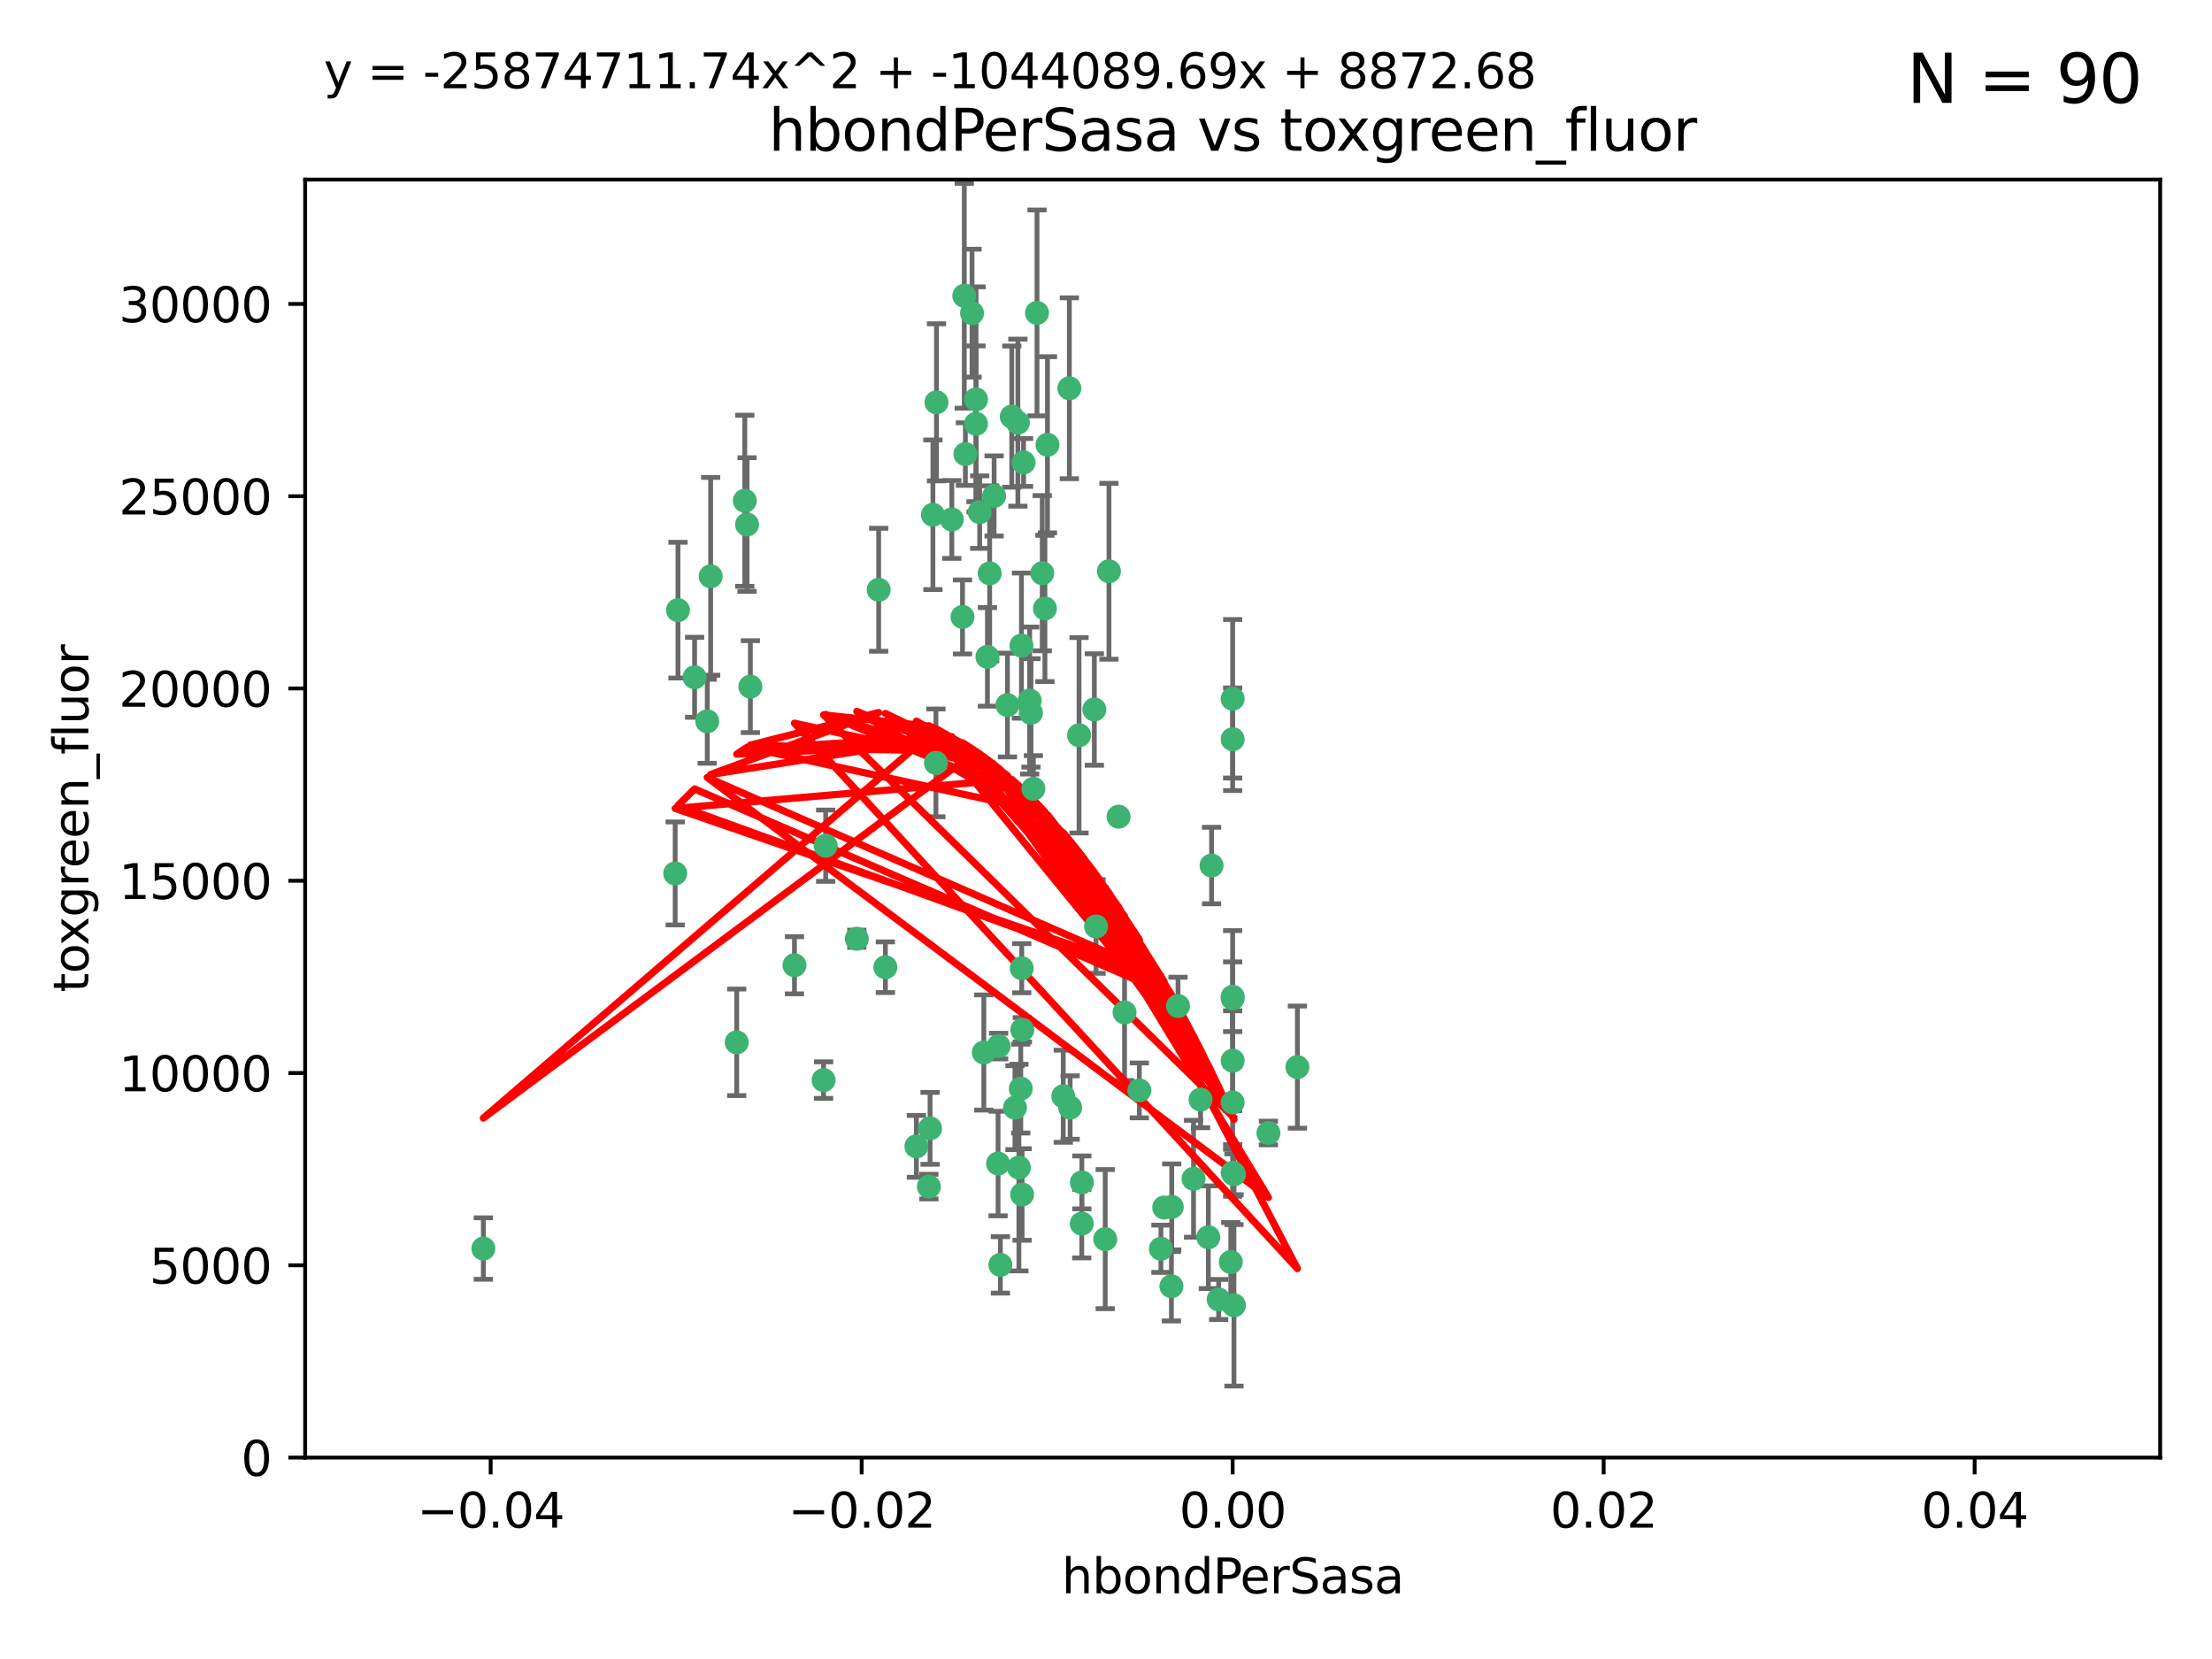 <?xml version="1.0" encoding="utf-8" standalone="no"?>
<!DOCTYPE svg PUBLIC "-//W3C//DTD SVG 1.1//EN"
  "http://www.w3.org/Graphics/SVG/1.1/DTD/svg11.dtd">
<svg xmlns:xlink="http://www.w3.org/1999/xlink" width="460.8pt" height="345.6pt" viewBox="0 0 460.8 345.6" xmlns="http://www.w3.org/2000/svg" version="1.1">
 <defs>
  <style type="text/css">*{stroke-linejoin: round; stroke-linecap: butt}</style>
 </defs>
 <g id="figure_1">
  <g id="patch_1">
   <path d="M 0 345.6 
L 460.8 345.6 
L 460.8 0 
L 0 0 
z
" style="fill: #ffffff"/>
  </g>
  <g id="axes_1">
   <g id="patch_2">
    <path d="M 63.571 303.64 
L 450 303.64 
L 450 37.411 
L 63.571 37.411 
z
" style="fill: #ffffff"/>
   </g>
   <g id="PathCollection_1">
    <defs>
     <path id="mc932e1316c" d="M 0 1.118 
C 0.297 1.118 0.581 1 0.791 0.791 
C 1 0.581 1.118 0.297 1.118 0 
C 1.118 -0.297 1 -0.581 0.791 -0.791 
C 0.581 -1 0.297 -1.118 0 -1.118 
C -0.297 -1.118 -0.581 -1 -0.791 -0.791 
C -1 -0.581 -1.118 -0.297 -1.118 0 
C -1.118 0.297 -1 0.581 -0.791 0.791 
C -0.581 1 -0.297 1.118 0 1.118 
z
" style="stroke: #3cb371"/>
    </defs>
    <g clip-path="url(#p086bdb7c70)">
     <use xlink:href="#mc932e1316c" x="207.091" y="103.319" style="fill: #3cb371; stroke: #3cb371"/>
     <use xlink:href="#mc932e1316c" x="216.026" y="65.184" style="fill: #3cb371; stroke: #3cb371"/>
     <use xlink:href="#mc932e1316c" x="212.786" y="134.491" style="fill: #3cb371; stroke: #3cb371"/>
     <use xlink:href="#mc932e1316c" x="217.677" y="126.749" style="fill: #3cb371; stroke: #3cb371"/>
     <use xlink:href="#mc932e1316c" x="155.626" y="109.268" style="fill: #3cb371; stroke: #3cb371"/>
     <use xlink:href="#mc932e1316c" x="203.329" y="83.201" style="fill: #3cb371; stroke: #3cb371"/>
     <use xlink:href="#mc932e1316c" x="100.691" y="260.094" style="fill: #3cb371; stroke: #3cb371"/>
     <use xlink:href="#mc932e1316c" x="195.087" y="83.811" style="fill: #3cb371; stroke: #3cb371"/>
     <use xlink:href="#mc932e1316c" x="203.319" y="88.286" style="fill: #3cb371; stroke: #3cb371"/>
     <use xlink:href="#mc932e1316c" x="156.315" y="143.039" style="fill: #3cb371; stroke: #3cb371"/>
     <use xlink:href="#mc932e1316c" x="183.044" y="122.859" style="fill: #3cb371; stroke: #3cb371"/>
     <use xlink:href="#mc932e1316c" x="148.044" y="120.054" style="fill: #3cb371; stroke: #3cb371"/>
     <use xlink:href="#mc932e1316c" x="198.284" y="108.214" style="fill: #3cb371; stroke: #3cb371"/>
     <use xlink:href="#mc932e1316c" x="155.154" y="104.315" style="fill: #3cb371; stroke: #3cb371"/>
     <use xlink:href="#mc932e1316c" x="153.471" y="217.134" style="fill: #3cb371; stroke: #3cb371"/>
     <use xlink:href="#mc932e1316c" x="200.88" y="61.614" style="fill: #3cb371; stroke: #3cb371"/>
     <use xlink:href="#mc932e1316c" x="214.498" y="145.935" style="fill: #3cb371; stroke: #3cb371"/>
     <use xlink:href="#mc932e1316c" x="212.043" y="88.045" style="fill: #3cb371; stroke: #3cb371"/>
     <use xlink:href="#mc932e1316c" x="222.763" y="80.887" style="fill: #3cb371; stroke: #3cb371"/>
     <use xlink:href="#mc932e1316c" x="206.164" y="119.44" style="fill: #3cb371; stroke: #3cb371"/>
     <use xlink:href="#mc932e1316c" x="201.107" y="94.593" style="fill: #3cb371; stroke: #3cb371"/>
     <use xlink:href="#mc932e1316c" x="204.083" y="106.684" style="fill: #3cb371; stroke: #3cb371"/>
     <use xlink:href="#mc932e1316c" x="212.848" y="201.695" style="fill: #3cb371; stroke: #3cb371"/>
     <use xlink:href="#mc932e1316c" x="210.768" y="86.787" style="fill: #3cb371; stroke: #3cb371"/>
     <use xlink:href="#mc932e1316c" x="140.654" y="181.953" style="fill: #3cb371; stroke: #3cb371"/>
     <use xlink:href="#mc932e1316c" x="241.838" y="260.14" style="fill: #3cb371; stroke: #3cb371"/>
     <use xlink:href="#mc932e1316c" x="147.329" y="150.259" style="fill: #3cb371; stroke: #3cb371"/>
     <use xlink:href="#mc932e1316c" x="264.233" y="236.024" style="fill: #3cb371; stroke: #3cb371"/>
     <use xlink:href="#mc932e1316c" x="212.255" y="243.228" style="fill: #3cb371; stroke: #3cb371"/>
     <use xlink:href="#mc932e1316c" x="213.226" y="96.341" style="fill: #3cb371; stroke: #3cb371"/>
     <use xlink:href="#mc932e1316c" x="217.118" y="119.409" style="fill: #3cb371; stroke: #3cb371"/>
     <use xlink:href="#mc932e1316c" x="202.496" y="65.233" style="fill: #3cb371; stroke: #3cb371"/>
     <use xlink:href="#mc932e1316c" x="209.868" y="146.874" style="fill: #3cb371; stroke: #3cb371"/>
     <use xlink:href="#mc932e1316c" x="184.442" y="201.487" style="fill: #3cb371; stroke: #3cb371"/>
     <use xlink:href="#mc932e1316c" x="207.916" y="242.388" style="fill: #3cb371; stroke: #3cb371"/>
     <use xlink:href="#mc932e1316c" x="165.501" y="201.077" style="fill: #3cb371; stroke: #3cb371"/>
     <use xlink:href="#mc932e1316c" x="270.271" y="222.299" style="fill: #3cb371; stroke: #3cb371"/>
     <use xlink:href="#mc932e1316c" x="225.351" y="254.906" style="fill: #3cb371; stroke: #3cb371"/>
     <use xlink:href="#mc932e1316c" x="205.698" y="136.835" style="fill: #3cb371; stroke: #3cb371"/>
     <use xlink:href="#mc932e1316c" x="194.344" y="107.234" style="fill: #3cb371; stroke: #3cb371"/>
     <use xlink:href="#mc932e1316c" x="194.968" y="158.921" style="fill: #3cb371; stroke: #3cb371"/>
     <use xlink:href="#mc932e1316c" x="244.095" y="251.417" style="fill: #3cb371; stroke: #3cb371"/>
     <use xlink:href="#mc932e1316c" x="144.699" y="141.091" style="fill: #3cb371; stroke: #3cb371"/>
     <use xlink:href="#mc932e1316c" x="141.236" y="127.107" style="fill: #3cb371; stroke: #3cb371"/>
     <use xlink:href="#mc932e1316c" x="242.524" y="251.547" style="fill: #3cb371; stroke: #3cb371"/>
     <use xlink:href="#mc932e1316c" x="230.238" y="258.133" style="fill: #3cb371; stroke: #3cb371"/>
     <use xlink:href="#mc932e1316c" x="190.904" y="238.808" style="fill: #3cb371; stroke: #3cb371"/>
     <use xlink:href="#mc932e1316c" x="208.395" y="263.497" style="fill: #3cb371; stroke: #3cb371"/>
     <use xlink:href="#mc932e1316c" x="172.003" y="176.169" style="fill: #3cb371; stroke: #3cb371"/>
     <use xlink:href="#mc932e1316c" x="215.269" y="164.309" style="fill: #3cb371; stroke: #3cb371"/>
     <use xlink:href="#mc932e1316c" x="237.346" y="227.152" style="fill: #3cb371; stroke: #3cb371"/>
     <use xlink:href="#mc932e1316c" x="228.328" y="193.002" style="fill: #3cb371; stroke: #3cb371"/>
     <use xlink:href="#mc932e1316c" x="244.027" y="267.951" style="fill: #3cb371; stroke: #3cb371"/>
     <use xlink:href="#mc932e1316c" x="256.397" y="262.903" style="fill: #3cb371; stroke: #3cb371"/>
     <use xlink:href="#mc932e1316c" x="200.508" y="128.518" style="fill: #3cb371; stroke: #3cb371"/>
     <use xlink:href="#mc932e1316c" x="253.875" y="270.703" style="fill: #3cb371; stroke: #3cb371"/>
     <use xlink:href="#mc932e1316c" x="204.948" y="219.251" style="fill: #3cb371; stroke: #3cb371"/>
     <use xlink:href="#mc932e1316c" x="214.771" y="148.507" style="fill: #3cb371; stroke: #3cb371"/>
     <use xlink:href="#mc932e1316c" x="212.925" y="248.836" style="fill: #3cb371; stroke: #3cb371"/>
     <use xlink:href="#mc932e1316c" x="224.785" y="153.171" style="fill: #3cb371; stroke: #3cb371"/>
     <use xlink:href="#mc932e1316c" x="221.497" y="228.365" style="fill: #3cb371; stroke: #3cb371"/>
     <use xlink:href="#mc932e1316c" x="178.492" y="195.558" style="fill: #3cb371; stroke: #3cb371"/>
     <use xlink:href="#mc932e1316c" x="208.035" y="217.914" style="fill: #3cb371; stroke: #3cb371"/>
     <use xlink:href="#mc932e1316c" x="234.265" y="210.91" style="fill: #3cb371; stroke: #3cb371"/>
     <use xlink:href="#mc932e1316c" x="212.966" y="214.524" style="fill: #3cb371; stroke: #3cb371"/>
     <use xlink:href="#mc932e1316c" x="256.786" y="207.64" style="fill: #3cb371; stroke: #3cb371"/>
     <use xlink:href="#mc932e1316c" x="227.97" y="147.801" style="fill: #3cb371; stroke: #3cb371"/>
     <use xlink:href="#mc932e1316c" x="222.931" y="230.72" style="fill: #3cb371; stroke: #3cb371"/>
     <use xlink:href="#mc932e1316c" x="193.505" y="247.192" style="fill: #3cb371; stroke: #3cb371"/>
     <use xlink:href="#mc932e1316c" x="252.392" y="180.307" style="fill: #3cb371; stroke: #3cb371"/>
     <use xlink:href="#mc932e1316c" x="211.436" y="230.755" style="fill: #3cb371; stroke: #3cb371"/>
     <use xlink:href="#mc932e1316c" x="225.369" y="246.317" style="fill: #3cb371; stroke: #3cb371"/>
     <use xlink:href="#mc932e1316c" x="233.017" y="170.133" style="fill: #3cb371; stroke: #3cb371"/>
     <use xlink:href="#mc932e1316c" x="257.056" y="271.92" style="fill: #3cb371; stroke: #3cb371"/>
     <use xlink:href="#mc932e1316c" x="256.786" y="220.964" style="fill: #3cb371; stroke: #3cb371"/>
     <use xlink:href="#mc932e1316c" x="245.4" y="209.566" style="fill: #3cb371; stroke: #3cb371"/>
     <use xlink:href="#mc932e1316c" x="250.099" y="229.064" style="fill: #3cb371; stroke: #3cb371"/>
     <use xlink:href="#mc932e1316c" x="256.786" y="145.567" style="fill: #3cb371; stroke: #3cb371"/>
     <use xlink:href="#mc932e1316c" x="218.205" y="92.655" style="fill: #3cb371; stroke: #3cb371"/>
     <use xlink:href="#mc932e1316c" x="231.015" y="119.004" style="fill: #3cb371; stroke: #3cb371"/>
     <use xlink:href="#mc932e1316c" x="256.786" y="229.667" style="fill: #3cb371; stroke: #3cb371"/>
     <use xlink:href="#mc932e1316c" x="251.718" y="257.738" style="fill: #3cb371; stroke: #3cb371"/>
     <use xlink:href="#mc932e1316c" x="256.786" y="244.305" style="fill: #3cb371; stroke: #3cb371"/>
     <use xlink:href="#mc932e1316c" x="248.636" y="245.561" style="fill: #3cb371; stroke: #3cb371"/>
     <use xlink:href="#mc932e1316c" x="257.069" y="244.625" style="fill: #3cb371; stroke: #3cb371"/>
     <use xlink:href="#mc932e1316c" x="212.645" y="226.772" style="fill: #3cb371; stroke: #3cb371"/>
     <use xlink:href="#mc932e1316c" x="193.749" y="235.058" style="fill: #3cb371; stroke: #3cb371"/>
     <use xlink:href="#mc932e1316c" x="171.569" y="225.004" style="fill: #3cb371; stroke: #3cb371"/>
     <use xlink:href="#mc932e1316c" x="256.786" y="153.996" style="fill: #3cb371; stroke: #3cb371"/>
     <use xlink:href="#mc932e1316c" x="256.786" y="207.963" style="fill: #3cb371; stroke: #3cb371"/>
    </g>
   </g>
   <g id="matplotlib.axis_1">
    <g id="xtick_1">
     <g id="line2d_1">
      <defs>
       <path id="m79ae8462ef" d="M 0 0 
L 0 3.5 
" style="stroke: #000000; stroke-width: 0.8"/>
      </defs>
      <g>
       <use xlink:href="#m79ae8462ef" x="102.214" y="303.64" style="stroke: #000000; stroke-width: 0.8"/>
      </g>
     </g>
     <g id="text_1">
      <!-- −0.04 -->
      <g transform="translate(86.891 318.238)scale(0.1 -0.1)">
       <defs>
        <path id="DejaVuSans-2212" d="M 678 2272 
L 4684 2272 
L 4684 1741 
L 678 1741 
L 678 2272 
z
" transform="scale(0.016)"/>
        <path id="DejaVuSans-30" d="M 2034 4250 
Q 1547 4250 1301 3770 
Q 1056 3291 1056 2328 
Q 1056 1369 1301 889 
Q 1547 409 2034 409 
Q 2525 409 2770 889 
Q 3016 1369 3016 2328 
Q 3016 3291 2770 3770 
Q 2525 4250 2034 4250 
z
M 2034 4750 
Q 2819 4750 3233 4129 
Q 3647 3509 3647 2328 
Q 3647 1150 3233 529 
Q 2819 -91 2034 -91 
Q 1250 -91 836 529 
Q 422 1150 422 2328 
Q 422 3509 836 4129 
Q 1250 4750 2034 4750 
z
" transform="scale(0.016)"/>
        <path id="DejaVuSans-2e" d="M 684 794 
L 1344 794 
L 1344 0 
L 684 0 
L 684 794 
z
" transform="scale(0.016)"/>
        <path id="DejaVuSans-34" d="M 2419 4116 
L 825 1625 
L 2419 1625 
L 2419 4116 
z
M 2253 4666 
L 3047 4666 
L 3047 1625 
L 3713 1625 
L 3713 1100 
L 3047 1100 
L 3047 0 
L 2419 0 
L 2419 1100 
L 313 1100 
L 313 1709 
L 2253 4666 
z
" transform="scale(0.016)"/>
       </defs>
       <use xlink:href="#DejaVuSans-2212"/>
       <use xlink:href="#DejaVuSans-30" x="83.789"/>
       <use xlink:href="#DejaVuSans-2e" x="147.412"/>
       <use xlink:href="#DejaVuSans-30" x="179.199"/>
       <use xlink:href="#DejaVuSans-34" x="242.822"/>
      </g>
     </g>
    </g>
    <g id="xtick_2">
     <g id="line2d_2">
      <g>
       <use xlink:href="#m79ae8462ef" x="179.5" y="303.64" style="stroke: #000000; stroke-width: 0.8"/>
      </g>
     </g>
     <g id="text_2">
      <!-- −0.02 -->
      <g transform="translate(164.177 318.238)scale(0.1 -0.1)">
       <defs>
        <path id="DejaVuSans-32" d="M 1228 531 
L 3431 531 
L 3431 0 
L 469 0 
L 469 531 
Q 828 903 1448 1529 
Q 2069 2156 2228 2338 
Q 2531 2678 2651 2914 
Q 2772 3150 2772 3378 
Q 2772 3750 2511 3984 
Q 2250 4219 1831 4219 
Q 1534 4219 1204 4116 
Q 875 4013 500 3803 
L 500 4441 
Q 881 4594 1212 4672 
Q 1544 4750 1819 4750 
Q 2544 4750 2975 4387 
Q 3406 4025 3406 3419 
Q 3406 3131 3298 2873 
Q 3191 2616 2906 2266 
Q 2828 2175 2409 1742 
Q 1991 1309 1228 531 
z
" transform="scale(0.016)"/>
       </defs>
       <use xlink:href="#DejaVuSans-2212"/>
       <use xlink:href="#DejaVuSans-30" x="83.789"/>
       <use xlink:href="#DejaVuSans-2e" x="147.412"/>
       <use xlink:href="#DejaVuSans-30" x="179.199"/>
       <use xlink:href="#DejaVuSans-32" x="242.822"/>
      </g>
     </g>
    </g>
    <g id="xtick_3">
     <g id="line2d_3">
      <g>
       <use xlink:href="#m79ae8462ef" x="256.786" y="303.64" style="stroke: #000000; stroke-width: 0.8"/>
      </g>
     </g>
     <g id="text_3">
      <!-- 0.00 -->
      <g transform="translate(245.653 318.238)scale(0.1 -0.1)">
       <use xlink:href="#DejaVuSans-30"/>
       <use xlink:href="#DejaVuSans-2e" x="63.623"/>
       <use xlink:href="#DejaVuSans-30" x="95.41"/>
       <use xlink:href="#DejaVuSans-30" x="159.033"/>
      </g>
     </g>
    </g>
    <g id="xtick_4">
     <g id="line2d_4">
      <g>
       <use xlink:href="#m79ae8462ef" x="334.071" y="303.64" style="stroke: #000000; stroke-width: 0.8"/>
      </g>
     </g>
     <g id="text_4">
      <!-- 0.02 -->
      <g transform="translate(322.939 318.238)scale(0.1 -0.1)">
       <use xlink:href="#DejaVuSans-30"/>
       <use xlink:href="#DejaVuSans-2e" x="63.623"/>
       <use xlink:href="#DejaVuSans-30" x="95.41"/>
       <use xlink:href="#DejaVuSans-32" x="159.033"/>
      </g>
     </g>
    </g>
    <g id="xtick_5">
     <g id="line2d_5">
      <g>
       <use xlink:href="#m79ae8462ef" x="411.357" y="303.64" style="stroke: #000000; stroke-width: 0.8"/>
      </g>
     </g>
     <g id="text_5">
      <!-- 0.04 -->
      <g transform="translate(400.224 318.238)scale(0.1 -0.1)">
       <use xlink:href="#DejaVuSans-30"/>
       <use xlink:href="#DejaVuSans-2e" x="63.623"/>
       <use xlink:href="#DejaVuSans-30" x="95.41"/>
       <use xlink:href="#DejaVuSans-34" x="159.033"/>
      </g>
     </g>
    </g>
    <g id="text_6">
     <!-- hbondPerSasa -->
     <g transform="translate(221.168 331.917)scale(0.1 -0.1)">
      <defs>
       <path id="DejaVuSans-68" d="M 3513 2113 
L 3513 0 
L 2938 0 
L 2938 2094 
Q 2938 2591 2744 2837 
Q 2550 3084 2163 3084 
Q 1697 3084 1428 2787 
Q 1159 2491 1159 1978 
L 1159 0 
L 581 0 
L 581 4863 
L 1159 4863 
L 1159 2956 
Q 1366 3272 1645 3428 
Q 1925 3584 2291 3584 
Q 2894 3584 3203 3211 
Q 3513 2838 3513 2113 
z
" transform="scale(0.016)"/>
       <path id="DejaVuSans-62" d="M 3116 1747 
Q 3116 2381 2855 2742 
Q 2594 3103 2138 3103 
Q 1681 3103 1420 2742 
Q 1159 2381 1159 1747 
Q 1159 1113 1420 752 
Q 1681 391 2138 391 
Q 2594 391 2855 752 
Q 3116 1113 3116 1747 
z
M 1159 2969 
Q 1341 3281 1617 3432 
Q 1894 3584 2278 3584 
Q 2916 3584 3314 3078 
Q 3713 2572 3713 1747 
Q 3713 922 3314 415 
Q 2916 -91 2278 -91 
Q 1894 -91 1617 61 
Q 1341 213 1159 525 
L 1159 0 
L 581 0 
L 581 4863 
L 1159 4863 
L 1159 2969 
z
" transform="scale(0.016)"/>
       <path id="DejaVuSans-6f" d="M 1959 3097 
Q 1497 3097 1228 2736 
Q 959 2375 959 1747 
Q 959 1119 1226 758 
Q 1494 397 1959 397 
Q 2419 397 2687 759 
Q 2956 1122 2956 1747 
Q 2956 2369 2687 2733 
Q 2419 3097 1959 3097 
z
M 1959 3584 
Q 2709 3584 3137 3096 
Q 3566 2609 3566 1747 
Q 3566 888 3137 398 
Q 2709 -91 1959 -91 
Q 1206 -91 779 398 
Q 353 888 353 1747 
Q 353 2609 779 3096 
Q 1206 3584 1959 3584 
z
" transform="scale(0.016)"/>
       <path id="DejaVuSans-6e" d="M 3513 2113 
L 3513 0 
L 2938 0 
L 2938 2094 
Q 2938 2591 2744 2837 
Q 2550 3084 2163 3084 
Q 1697 3084 1428 2787 
Q 1159 2491 1159 1978 
L 1159 0 
L 581 0 
L 581 3500 
L 1159 3500 
L 1159 2956 
Q 1366 3272 1645 3428 
Q 1925 3584 2291 3584 
Q 2894 3584 3203 3211 
Q 3513 2838 3513 2113 
z
" transform="scale(0.016)"/>
       <path id="DejaVuSans-64" d="M 2906 2969 
L 2906 4863 
L 3481 4863 
L 3481 0 
L 2906 0 
L 2906 525 
Q 2725 213 2448 61 
Q 2172 -91 1784 -91 
Q 1150 -91 751 415 
Q 353 922 353 1747 
Q 353 2572 751 3078 
Q 1150 3584 1784 3584 
Q 2172 3584 2448 3432 
Q 2725 3281 2906 2969 
z
M 947 1747 
Q 947 1113 1208 752 
Q 1469 391 1925 391 
Q 2381 391 2643 752 
Q 2906 1113 2906 1747 
Q 2906 2381 2643 2742 
Q 2381 3103 1925 3103 
Q 1469 3103 1208 2742 
Q 947 2381 947 1747 
z
" transform="scale(0.016)"/>
       <path id="DejaVuSans-50" d="M 1259 4147 
L 1259 2394 
L 2053 2394 
Q 2494 2394 2734 2622 
Q 2975 2850 2975 3272 
Q 2975 3691 2734 3919 
Q 2494 4147 2053 4147 
L 1259 4147 
z
M 628 4666 
L 2053 4666 
Q 2838 4666 3239 4311 
Q 3641 3956 3641 3272 
Q 3641 2581 3239 2228 
Q 2838 1875 2053 1875 
L 1259 1875 
L 1259 0 
L 628 0 
L 628 4666 
z
" transform="scale(0.016)"/>
       <path id="DejaVuSans-65" d="M 3597 1894 
L 3597 1613 
L 953 1613 
Q 991 1019 1311 708 
Q 1631 397 2203 397 
Q 2534 397 2845 478 
Q 3156 559 3463 722 
L 3463 178 
Q 3153 47 2828 -22 
Q 2503 -91 2169 -91 
Q 1331 -91 842 396 
Q 353 884 353 1716 
Q 353 2575 817 3079 
Q 1281 3584 2069 3584 
Q 2775 3584 3186 3129 
Q 3597 2675 3597 1894 
z
M 3022 2063 
Q 3016 2534 2758 2815 
Q 2500 3097 2075 3097 
Q 1594 3097 1305 2825 
Q 1016 2553 972 2059 
L 3022 2063 
z
" transform="scale(0.016)"/>
       <path id="DejaVuSans-72" d="M 2631 2963 
Q 2534 3019 2420 3045 
Q 2306 3072 2169 3072 
Q 1681 3072 1420 2755 
Q 1159 2438 1159 1844 
L 1159 0 
L 581 0 
L 581 3500 
L 1159 3500 
L 1159 2956 
Q 1341 3275 1631 3429 
Q 1922 3584 2338 3584 
Q 2397 3584 2469 3576 
Q 2541 3569 2628 3553 
L 2631 2963 
z
" transform="scale(0.016)"/>
       <path id="DejaVuSans-53" d="M 3425 4513 
L 3425 3897 
Q 3066 4069 2747 4153 
Q 2428 4238 2131 4238 
Q 1616 4238 1336 4038 
Q 1056 3838 1056 3469 
Q 1056 3159 1242 3001 
Q 1428 2844 1947 2747 
L 2328 2669 
Q 3034 2534 3370 2195 
Q 3706 1856 3706 1288 
Q 3706 609 3251 259 
Q 2797 -91 1919 -91 
Q 1588 -91 1214 -16 
Q 841 59 441 206 
L 441 856 
Q 825 641 1194 531 
Q 1563 422 1919 422 
Q 2459 422 2753 634 
Q 3047 847 3047 1241 
Q 3047 1584 2836 1778 
Q 2625 1972 2144 2069 
L 1759 2144 
Q 1053 2284 737 2584 
Q 422 2884 422 3419 
Q 422 4038 858 4394 
Q 1294 4750 2059 4750 
Q 2388 4750 2728 4690 
Q 3069 4631 3425 4513 
z
" transform="scale(0.016)"/>
       <path id="DejaVuSans-61" d="M 2194 1759 
Q 1497 1759 1228 1600 
Q 959 1441 959 1056 
Q 959 750 1161 570 
Q 1363 391 1709 391 
Q 2188 391 2477 730 
Q 2766 1069 2766 1631 
L 2766 1759 
L 2194 1759 
z
M 3341 1997 
L 3341 0 
L 2766 0 
L 2766 531 
Q 2569 213 2275 61 
Q 1981 -91 1556 -91 
Q 1019 -91 701 211 
Q 384 513 384 1019 
Q 384 1609 779 1909 
Q 1175 2209 1959 2209 
L 2766 2209 
L 2766 2266 
Q 2766 2663 2505 2880 
Q 2244 3097 1772 3097 
Q 1472 3097 1187 3025 
Q 903 2953 641 2809 
L 641 3341 
Q 956 3463 1253 3523 
Q 1550 3584 1831 3584 
Q 2591 3584 2966 3190 
Q 3341 2797 3341 1997 
z
" transform="scale(0.016)"/>
       <path id="DejaVuSans-73" d="M 2834 3397 
L 2834 2853 
Q 2591 2978 2328 3040 
Q 2066 3103 1784 3103 
Q 1356 3103 1142 2972 
Q 928 2841 928 2578 
Q 928 2378 1081 2264 
Q 1234 2150 1697 2047 
L 1894 2003 
Q 2506 1872 2764 1633 
Q 3022 1394 3022 966 
Q 3022 478 2636 193 
Q 2250 -91 1575 -91 
Q 1294 -91 989 -36 
Q 684 19 347 128 
L 347 722 
Q 666 556 975 473 
Q 1284 391 1588 391 
Q 1994 391 2212 530 
Q 2431 669 2431 922 
Q 2431 1156 2273 1281 
Q 2116 1406 1581 1522 
L 1381 1569 
Q 847 1681 609 1914 
Q 372 2147 372 2553 
Q 372 3047 722 3315 
Q 1072 3584 1716 3584 
Q 2034 3584 2315 3537 
Q 2597 3491 2834 3397 
z
" transform="scale(0.016)"/>
      </defs>
      <use xlink:href="#DejaVuSans-68"/>
      <use xlink:href="#DejaVuSans-62" x="63.379"/>
      <use xlink:href="#DejaVuSans-6f" x="126.855"/>
      <use xlink:href="#DejaVuSans-6e" x="188.037"/>
      <use xlink:href="#DejaVuSans-64" x="251.416"/>
      <use xlink:href="#DejaVuSans-50" x="314.893"/>
      <use xlink:href="#DejaVuSans-65" x="371.57"/>
      <use xlink:href="#DejaVuSans-72" x="433.094"/>
      <use xlink:href="#DejaVuSans-53" x="474.207"/>
      <use xlink:href="#DejaVuSans-61" x="537.684"/>
      <use xlink:href="#DejaVuSans-73" x="598.963"/>
      <use xlink:href="#DejaVuSans-61" x="651.062"/>
     </g>
    </g>
   </g>
   <g id="matplotlib.axis_2">
    <g id="ytick_1">
     <g id="line2d_6">
      <defs>
       <path id="m3f60dd1eab" d="M 0 0 
L -3.5 0 
" style="stroke: #000000; stroke-width: 0.8"/>
      </defs>
      <g>
       <use xlink:href="#m3f60dd1eab" x="63.571" y="303.64" style="stroke: #000000; stroke-width: 0.8"/>
      </g>
     </g>
     <g id="text_7">
      <!-- 0 -->
      <g transform="translate(50.209 307.439)scale(0.1 -0.1)">
       <use xlink:href="#DejaVuSans-30"/>
      </g>
     </g>
    </g>
    <g id="ytick_2">
     <g id="line2d_7">
      <g>
       <use xlink:href="#m3f60dd1eab" x="63.571" y="263.586" style="stroke: #000000; stroke-width: 0.8"/>
      </g>
     </g>
     <g id="text_8">
      <!-- 5000 -->
      <g transform="translate(31.121 267.385)scale(0.1 -0.1)">
       <defs>
        <path id="DejaVuSans-35" d="M 691 4666 
L 3169 4666 
L 3169 4134 
L 1269 4134 
L 1269 2991 
Q 1406 3038 1543 3061 
Q 1681 3084 1819 3084 
Q 2600 3084 3056 2656 
Q 3513 2228 3513 1497 
Q 3513 744 3044 326 
Q 2575 -91 1722 -91 
Q 1428 -91 1123 -41 
Q 819 9 494 109 
L 494 744 
Q 775 591 1075 516 
Q 1375 441 1709 441 
Q 2250 441 2565 725 
Q 2881 1009 2881 1497 
Q 2881 1984 2565 2268 
Q 2250 2553 1709 2553 
Q 1456 2553 1204 2497 
Q 953 2441 691 2322 
L 691 4666 
z
" transform="scale(0.016)"/>
       </defs>
       <use xlink:href="#DejaVuSans-35"/>
       <use xlink:href="#DejaVuSans-30" x="63.623"/>
       <use xlink:href="#DejaVuSans-30" x="127.246"/>
       <use xlink:href="#DejaVuSans-30" x="190.869"/>
      </g>
     </g>
    </g>
    <g id="ytick_3">
     <g id="line2d_8">
      <g>
       <use xlink:href="#m3f60dd1eab" x="63.571" y="223.532" style="stroke: #000000; stroke-width: 0.8"/>
      </g>
     </g>
     <g id="text_9">
      <!-- 10000 -->
      <g transform="translate(24.759 227.331)scale(0.1 -0.1)">
       <defs>
        <path id="DejaVuSans-31" d="M 794 531 
L 1825 531 
L 1825 4091 
L 703 3866 
L 703 4441 
L 1819 4666 
L 2450 4666 
L 2450 531 
L 3481 531 
L 3481 0 
L 794 0 
L 794 531 
z
" transform="scale(0.016)"/>
       </defs>
       <use xlink:href="#DejaVuSans-31"/>
       <use xlink:href="#DejaVuSans-30" x="63.623"/>
       <use xlink:href="#DejaVuSans-30" x="127.246"/>
       <use xlink:href="#DejaVuSans-30" x="190.869"/>
       <use xlink:href="#DejaVuSans-30" x="254.492"/>
      </g>
     </g>
    </g>
    <g id="ytick_4">
     <g id="line2d_9">
      <g>
       <use xlink:href="#m3f60dd1eab" x="63.571" y="183.478" style="stroke: #000000; stroke-width: 0.8"/>
      </g>
     </g>
     <g id="text_10">
      <!-- 15000 -->
      <g transform="translate(24.759 187.278)scale(0.1 -0.1)">
       <use xlink:href="#DejaVuSans-31"/>
       <use xlink:href="#DejaVuSans-35" x="63.623"/>
       <use xlink:href="#DejaVuSans-30" x="127.246"/>
       <use xlink:href="#DejaVuSans-30" x="190.869"/>
       <use xlink:href="#DejaVuSans-30" x="254.492"/>
      </g>
     </g>
    </g>
    <g id="ytick_5">
     <g id="line2d_10">
      <g>
       <use xlink:href="#m3f60dd1eab" x="63.571" y="143.424" style="stroke: #000000; stroke-width: 0.8"/>
      </g>
     </g>
     <g id="text_11">
      <!-- 20000 -->
      <g transform="translate(24.759 147.224)scale(0.1 -0.1)">
       <use xlink:href="#DejaVuSans-32"/>
       <use xlink:href="#DejaVuSans-30" x="63.623"/>
       <use xlink:href="#DejaVuSans-30" x="127.246"/>
       <use xlink:href="#DejaVuSans-30" x="190.869"/>
       <use xlink:href="#DejaVuSans-30" x="254.492"/>
      </g>
     </g>
    </g>
    <g id="ytick_6">
     <g id="line2d_11">
      <g>
       <use xlink:href="#m3f60dd1eab" x="63.571" y="103.371" style="stroke: #000000; stroke-width: 0.8"/>
      </g>
     </g>
     <g id="text_12">
      <!-- 25000 -->
      <g transform="translate(24.759 107.17)scale(0.1 -0.1)">
       <use xlink:href="#DejaVuSans-32"/>
       <use xlink:href="#DejaVuSans-35" x="63.623"/>
       <use xlink:href="#DejaVuSans-30" x="127.246"/>
       <use xlink:href="#DejaVuSans-30" x="190.869"/>
       <use xlink:href="#DejaVuSans-30" x="254.492"/>
      </g>
     </g>
    </g>
    <g id="ytick_7">
     <g id="line2d_12">
      <g>
       <use xlink:href="#m3f60dd1eab" x="63.571" y="63.317" style="stroke: #000000; stroke-width: 0.8"/>
      </g>
     </g>
     <g id="text_13">
      <!-- 30000 -->
      <g transform="translate(24.759 67.116)scale(0.1 -0.1)">
       <defs>
        <path id="DejaVuSans-33" d="M 2597 2516 
Q 3050 2419 3304 2112 
Q 3559 1806 3559 1356 
Q 3559 666 3084 287 
Q 2609 -91 1734 -91 
Q 1441 -91 1130 -33 
Q 819 25 488 141 
L 488 750 
Q 750 597 1062 519 
Q 1375 441 1716 441 
Q 2309 441 2620 675 
Q 2931 909 2931 1356 
Q 2931 1769 2642 2001 
Q 2353 2234 1838 2234 
L 1294 2234 
L 1294 2753 
L 1863 2753 
Q 2328 2753 2575 2939 
Q 2822 3125 2822 3475 
Q 2822 3834 2567 4026 
Q 2313 4219 1838 4219 
Q 1578 4219 1281 4162 
Q 984 4106 628 3988 
L 628 4550 
Q 988 4650 1302 4700 
Q 1616 4750 1894 4750 
Q 2613 4750 3031 4423 
Q 3450 4097 3450 3541 
Q 3450 3153 3228 2886 
Q 3006 2619 2597 2516 
z
" transform="scale(0.016)"/>
       </defs>
       <use xlink:href="#DejaVuSans-33"/>
       <use xlink:href="#DejaVuSans-30" x="63.623"/>
       <use xlink:href="#DejaVuSans-30" x="127.246"/>
       <use xlink:href="#DejaVuSans-30" x="190.869"/>
       <use xlink:href="#DejaVuSans-30" x="254.492"/>
      </g>
     </g>
    </g>
    <g id="text_14">
     <!-- toxgreen_fluor -->
     <g transform="translate(18.401 206.72)rotate(-90)scale(0.1 -0.1)">
      <defs>
       <path id="DejaVuSans-74" d="M 1172 4494 
L 1172 3500 
L 2356 3500 
L 2356 3053 
L 1172 3053 
L 1172 1153 
Q 1172 725 1289 603 
Q 1406 481 1766 481 
L 2356 481 
L 2356 0 
L 1766 0 
Q 1100 0 847 248 
Q 594 497 594 1153 
L 594 3053 
L 172 3053 
L 172 3500 
L 594 3500 
L 594 4494 
L 1172 4494 
z
" transform="scale(0.016)"/>
       <path id="DejaVuSans-78" d="M 3513 3500 
L 2247 1797 
L 3578 0 
L 2900 0 
L 1881 1375 
L 863 0 
L 184 0 
L 1544 1831 
L 300 3500 
L 978 3500 
L 1906 2253 
L 2834 3500 
L 3513 3500 
z
" transform="scale(0.016)"/>
       <path id="DejaVuSans-67" d="M 2906 1791 
Q 2906 2416 2648 2759 
Q 2391 3103 1925 3103 
Q 1463 3103 1205 2759 
Q 947 2416 947 1791 
Q 947 1169 1205 825 
Q 1463 481 1925 481 
Q 2391 481 2648 825 
Q 2906 1169 2906 1791 
z
M 3481 434 
Q 3481 -459 3084 -895 
Q 2688 -1331 1869 -1331 
Q 1566 -1331 1297 -1286 
Q 1028 -1241 775 -1147 
L 775 -588 
Q 1028 -725 1275 -790 
Q 1522 -856 1778 -856 
Q 2344 -856 2625 -561 
Q 2906 -266 2906 331 
L 2906 616 
Q 2728 306 2450 153 
Q 2172 0 1784 0 
Q 1141 0 747 490 
Q 353 981 353 1791 
Q 353 2603 747 3093 
Q 1141 3584 1784 3584 
Q 2172 3584 2450 3431 
Q 2728 3278 2906 2969 
L 2906 3500 
L 3481 3500 
L 3481 434 
z
" transform="scale(0.016)"/>
       <path id="DejaVuSans-5f" d="M 3263 -1063 
L 3263 -1509 
L -63 -1509 
L -63 -1063 
L 3263 -1063 
z
" transform="scale(0.016)"/>
       <path id="DejaVuSans-66" d="M 2375 4863 
L 2375 4384 
L 1825 4384 
Q 1516 4384 1395 4259 
Q 1275 4134 1275 3809 
L 1275 3500 
L 2222 3500 
L 2222 3053 
L 1275 3053 
L 1275 0 
L 697 0 
L 697 3053 
L 147 3053 
L 147 3500 
L 697 3500 
L 697 3744 
Q 697 4328 969 4595 
Q 1241 4863 1831 4863 
L 2375 4863 
z
" transform="scale(0.016)"/>
       <path id="DejaVuSans-6c" d="M 603 4863 
L 1178 4863 
L 1178 0 
L 603 0 
L 603 4863 
z
" transform="scale(0.016)"/>
       <path id="DejaVuSans-75" d="M 544 1381 
L 544 3500 
L 1119 3500 
L 1119 1403 
Q 1119 906 1312 657 
Q 1506 409 1894 409 
Q 2359 409 2629 706 
Q 2900 1003 2900 1516 
L 2900 3500 
L 3475 3500 
L 3475 0 
L 2900 0 
L 2900 538 
Q 2691 219 2414 64 
Q 2138 -91 1772 -91 
Q 1169 -91 856 284 
Q 544 659 544 1381 
z
M 1991 3584 
L 1991 3584 
z
" transform="scale(0.016)"/>
      </defs>
      <use xlink:href="#DejaVuSans-74"/>
      <use xlink:href="#DejaVuSans-6f" x="39.209"/>
      <use xlink:href="#DejaVuSans-78" x="97.266"/>
      <use xlink:href="#DejaVuSans-67" x="156.445"/>
      <use xlink:href="#DejaVuSans-72" x="219.922"/>
      <use xlink:href="#DejaVuSans-65" x="258.785"/>
      <use xlink:href="#DejaVuSans-65" x="320.309"/>
      <use xlink:href="#DejaVuSans-6e" x="381.832"/>
      <use xlink:href="#DejaVuSans-5f" x="445.211"/>
      <use xlink:href="#DejaVuSans-66" x="495.211"/>
      <use xlink:href="#DejaVuSans-6c" x="530.416"/>
      <use xlink:href="#DejaVuSans-75" x="558.199"/>
      <use xlink:href="#DejaVuSans-6f" x="621.578"/>
      <use xlink:href="#DejaVuSans-72" x="682.76"/>
     </g>
    </g>
   </g>
   <g id="LineCollection_1">
    <path d="M 207.091 111.662 
L 207.091 94.976 
" clip-path="url(#p086bdb7c70)" style="fill: none; stroke: #696969"/>
    <path d="M 216.026 86.629 
L 216.026 43.739 
" clip-path="url(#p086bdb7c70)" style="fill: none; stroke: #696969"/>
    <path d="M 212.786 149.606 
L 212.786 119.375 
" clip-path="url(#p086bdb7c70)" style="fill: none; stroke: #696969"/>
    <path d="M 217.677 141.983 
L 217.677 111.515 
" clip-path="url(#p086bdb7c70)" style="fill: none; stroke: #696969"/>
    <path d="M 155.626 123.191 
L 155.626 95.346 
" clip-path="url(#p086bdb7c70)" style="fill: none; stroke: #696969"/>
    <path d="M 203.329 106.648 
L 203.329 59.753 
" clip-path="url(#p086bdb7c70)" style="fill: none; stroke: #696969"/>
    <path d="M 100.691 266.497 
L 100.691 253.692 
" clip-path="url(#p086bdb7c70)" style="fill: none; stroke: #696969"/>
    <path d="M 195.087 100.173 
L 195.087 67.45 
" clip-path="url(#p086bdb7c70)" style="fill: none; stroke: #696969"/>
    <path d="M 203.319 104.51 
L 203.319 72.063 
" clip-path="url(#p086bdb7c70)" style="fill: none; stroke: #696969"/>
    <path d="M 156.315 152.61 
L 156.315 133.468 
" clip-path="url(#p086bdb7c70)" style="fill: none; stroke: #696969"/>
    <path d="M 183.044 135.667 
L 183.044 110.051 
" clip-path="url(#p086bdb7c70)" style="fill: none; stroke: #696969"/>
    <path d="M 148.044 140.659 
L 148.044 99.45 
" clip-path="url(#p086bdb7c70)" style="fill: none; stroke: #696969"/>
    <path d="M 198.284 116.326 
L 198.284 100.101 
" clip-path="url(#p086bdb7c70)" style="fill: none; stroke: #696969"/>
    <path d="M 155.154 122.133 
L 155.154 86.497 
" clip-path="url(#p086bdb7c70)" style="fill: none; stroke: #696969"/>
    <path d="M 153.471 228.233 
L 153.471 206.035 
" clip-path="url(#p086bdb7c70)" style="fill: none; stroke: #696969"/>
    <path d="M 200.88 85.029 
L 200.88 38.199 
" clip-path="url(#p086bdb7c70)" style="fill: none; stroke: #696969"/>
    <path d="M 214.498 161.248 
L 214.498 130.622 
" clip-path="url(#p086bdb7c70)" style="fill: none; stroke: #696969"/>
    <path d="M 212.043 105.444 
L 212.043 70.646 
" clip-path="url(#p086bdb7c70)" style="fill: none; stroke: #696969"/>
    <path d="M 222.763 99.727 
L 222.763 62.047 
" clip-path="url(#p086bdb7c70)" style="fill: none; stroke: #696969"/>
    <path d="M 206.164 137.675 
L 206.164 101.206 
" clip-path="url(#p086bdb7c70)" style="fill: none; stroke: #696969"/>
    <path d="M 201.107 101.108 
L 201.107 88.078 
" clip-path="url(#p086bdb7c70)" style="fill: none; stroke: #696969"/>
    <path d="M 204.083 114.235 
L 204.083 99.134 
" clip-path="url(#p086bdb7c70)" style="fill: none; stroke: #696969"/>
    <path d="M 212.848 206.809 
L 212.848 196.58 
" clip-path="url(#p086bdb7c70)" style="fill: none; stroke: #696969"/>
    <path d="M 210.768 101.495 
L 210.768 72.08 
" clip-path="url(#p086bdb7c70)" style="fill: none; stroke: #696969"/>
    <path d="M 140.654 192.683 
L 140.654 171.223 
" clip-path="url(#p086bdb7c70)" style="fill: none; stroke: #696969"/>
    <path d="M 241.838 265.065 
L 241.838 255.214 
" clip-path="url(#p086bdb7c70)" style="fill: none; stroke: #696969"/>
    <path d="M 147.329 159.003 
L 147.329 141.514 
" clip-path="url(#p086bdb7c70)" style="fill: none; stroke: #696969"/>
    <path d="M 264.233 238.492 
L 264.233 233.557 
" clip-path="url(#p086bdb7c70)" style="fill: none; stroke: #696969"/>
    <path d="M 212.255 264.748 
L 212.255 221.708 
" clip-path="url(#p086bdb7c70)" style="fill: none; stroke: #696969"/>
    <path d="M 213.226 101.329 
L 213.226 91.353 
" clip-path="url(#p086bdb7c70)" style="fill: none; stroke: #696969"/>
    <path d="M 217.118 135.574 
L 217.118 103.243 
" clip-path="url(#p086bdb7c70)" style="fill: none; stroke: #696969"/>
    <path d="M 202.496 78.556 
L 202.496 51.911 
" clip-path="url(#p086bdb7c70)" style="fill: none; stroke: #696969"/>
    <path d="M 209.868 157.684 
L 209.868 136.065 
" clip-path="url(#p086bdb7c70)" style="fill: none; stroke: #696969"/>
    <path d="M 184.442 206.761 
L 184.442 196.213 
" clip-path="url(#p086bdb7c70)" style="fill: none; stroke: #696969"/>
    <path d="M 207.916 253.279 
L 207.916 231.496 
" clip-path="url(#p086bdb7c70)" style="fill: none; stroke: #696969"/>
    <path d="M 165.501 207.031 
L 165.501 195.122 
" clip-path="url(#p086bdb7c70)" style="fill: none; stroke: #696969"/>
    <path d="M 270.271 235.023 
L 270.271 209.574 
" clip-path="url(#p086bdb7c70)" style="fill: none; stroke: #696969"/>
    <path d="M 225.351 262.048 
L 225.351 247.764 
" clip-path="url(#p086bdb7c70)" style="fill: none; stroke: #696969"/>
    <path d="M 205.698 147.104 
L 205.698 126.566 
" clip-path="url(#p086bdb7c70)" style="fill: none; stroke: #696969"/>
    <path d="M 194.344 122.819 
L 194.344 91.649 
" clip-path="url(#p086bdb7c70)" style="fill: none; stroke: #696969"/>
    <path d="M 194.968 170.147 
L 194.968 147.694 
" clip-path="url(#p086bdb7c70)" style="fill: none; stroke: #696969"/>
    <path d="M 244.095 260.365 
L 244.095 242.469 
" clip-path="url(#p086bdb7c70)" style="fill: none; stroke: #696969"/>
    <path d="M 144.699 149.421 
L 144.699 132.76 
" clip-path="url(#p086bdb7c70)" style="fill: none; stroke: #696969"/>
    <path d="M 141.236 141.248 
L 141.236 112.967 
" clip-path="url(#p086bdb7c70)" style="fill: none; stroke: #696969"/>
    <path d="M 242.524 252.228 
L 242.524 250.867 
" clip-path="url(#p086bdb7c70)" style="fill: none; stroke: #696969"/>
    <path d="M 230.238 272.621 
L 230.238 243.644 
" clip-path="url(#p086bdb7c70)" style="fill: none; stroke: #696969"/>
    <path d="M 190.904 245.248 
L 190.904 232.369 
" clip-path="url(#p086bdb7c70)" style="fill: none; stroke: #696969"/>
    <path d="M 208.395 269.377 
L 208.395 257.616 
" clip-path="url(#p086bdb7c70)" style="fill: none; stroke: #696969"/>
    <path d="M 172.003 183.597 
L 172.003 168.741 
" clip-path="url(#p086bdb7c70)" style="fill: none; stroke: #696969"/>
    <path d="M 215.269 171.2 
L 215.269 157.418 
" clip-path="url(#p086bdb7c70)" style="fill: none; stroke: #696969"/>
    <path d="M 237.346 232.87 
L 237.346 221.434 
" clip-path="url(#p086bdb7c70)" style="fill: none; stroke: #696969"/>
    <path d="M 228.328 202.754 
L 228.328 183.249 
" clip-path="url(#p086bdb7c70)" style="fill: none; stroke: #696969"/>
    <path d="M 244.027 275.179 
L 244.027 260.723 
" clip-path="url(#p086bdb7c70)" style="fill: none; stroke: #696969"/>
    <path d="M 256.397 271.133 
L 256.397 254.673 
" clip-path="url(#p086bdb7c70)" style="fill: none; stroke: #696969"/>
    <path d="M 200.508 136.228 
L 200.508 120.808 
" clip-path="url(#p086bdb7c70)" style="fill: none; stroke: #696969"/>
    <path d="M 253.875 274.871 
L 253.875 266.536 
" clip-path="url(#p086bdb7c70)" style="fill: none; stroke: #696969"/>
    <path d="M 204.948 231.246 
L 204.948 207.255 
" clip-path="url(#p086bdb7c70)" style="fill: none; stroke: #696969"/>
    <path d="M 214.771 159.798 
L 214.771 137.216 
" clip-path="url(#p086bdb7c70)" style="fill: none; stroke: #696969"/>
    <path d="M 212.925 258.377 
L 212.925 239.295 
" clip-path="url(#p086bdb7c70)" style="fill: none; stroke: #696969"/>
    <path d="M 224.785 173.526 
L 224.785 132.815 
" clip-path="url(#p086bdb7c70)" style="fill: none; stroke: #696969"/>
    <path d="M 221.497 237.963 
L 221.497 218.767 
" clip-path="url(#p086bdb7c70)" style="fill: none; stroke: #696969"/>
    <path d="M 178.492 197.349 
L 178.492 193.767 
" clip-path="url(#p086bdb7c70)" style="fill: none; stroke: #696969"/>
    <path d="M 208.035 220.584 
L 208.035 215.244 
" clip-path="url(#p086bdb7c70)" style="fill: none; stroke: #696969"/>
    <path d="M 234.265 225.089 
L 234.265 196.731 
" clip-path="url(#p086bdb7c70)" style="fill: none; stroke: #696969"/>
    <path d="M 212.966 217.059 
L 212.966 211.99 
" clip-path="url(#p086bdb7c70)" style="fill: none; stroke: #696969"/>
    <path d="M 256.786 214.898 
L 256.786 200.382 
" clip-path="url(#p086bdb7c70)" style="fill: none; stroke: #696969"/>
    <path d="M 227.97 159.413 
L 227.97 136.19 
" clip-path="url(#p086bdb7c70)" style="fill: none; stroke: #696969"/>
    <path d="M 222.931 237.332 
L 222.931 224.107 
" clip-path="url(#p086bdb7c70)" style="fill: none; stroke: #696969"/>
    <path d="M 193.505 249.762 
L 193.505 244.622 
" clip-path="url(#p086bdb7c70)" style="fill: none; stroke: #696969"/>
    <path d="M 252.392 188.277 
L 252.392 172.338 
" clip-path="url(#p086bdb7c70)" style="fill: none; stroke: #696969"/>
    <path d="M 211.436 239.495 
L 211.436 222.014 
" clip-path="url(#p086bdb7c70)" style="fill: none; stroke: #696969"/>
    <path d="M 225.369 251.825 
L 225.369 240.809 
" clip-path="url(#p086bdb7c70)" style="fill: none; stroke: #696969"/>
    <path d="M 233.017 170.88 
L 233.017 169.387 
" clip-path="url(#p086bdb7c70)" style="fill: none; stroke: #696969"/>
    <path d="M 257.056 288.737 
L 257.056 255.103 
" clip-path="url(#p086bdb7c70)" style="fill: none; stroke: #696969"/>
    <path d="M 256.786 231.359 
L 256.786 210.569 
" clip-path="url(#p086bdb7c70)" style="fill: none; stroke: #696969"/>
    <path d="M 245.4 215.557 
L 245.4 203.575 
" clip-path="url(#p086bdb7c70)" style="fill: none; stroke: #696969"/>
    <path d="M 250.099 234.921 
L 250.099 223.207 
" clip-path="url(#p086bdb7c70)" style="fill: none; stroke: #696969"/>
    <path d="M 256.786 162.081 
L 256.786 129.053 
" clip-path="url(#p086bdb7c70)" style="fill: none; stroke: #696969"/>
    <path d="M 218.205 111.003 
L 218.205 74.306 
" clip-path="url(#p086bdb7c70)" style="fill: none; stroke: #696969"/>
    <path d="M 231.015 137.321 
L 231.015 100.688 
" clip-path="url(#p086bdb7c70)" style="fill: none; stroke: #696969"/>
    <path d="M 256.786 238.456 
L 256.786 220.879 
" clip-path="url(#p086bdb7c70)" style="fill: none; stroke: #696969"/>
    <path d="M 251.718 268.432 
L 251.718 247.045 
" clip-path="url(#p086bdb7c70)" style="fill: none; stroke: #696969"/>
    <path d="M 256.786 249.207 
L 256.786 239.402 
" clip-path="url(#p086bdb7c70)" style="fill: none; stroke: #696969"/>
    <path d="M 248.636 257.737 
L 248.636 233.384 
" clip-path="url(#p086bdb7c70)" style="fill: none; stroke: #696969"/>
    <path d="M 257.069 248.883 
L 257.069 240.367 
" clip-path="url(#p086bdb7c70)" style="fill: none; stroke: #696969"/>
    <path d="M 212.645 236.028 
L 212.645 217.516 
" clip-path="url(#p086bdb7c70)" style="fill: none; stroke: #696969"/>
    <path d="M 193.749 242.546 
L 193.749 227.57 
" clip-path="url(#p086bdb7c70)" style="fill: none; stroke: #696969"/>
    <path d="M 171.569 228.81 
L 171.569 221.198 
" clip-path="url(#p086bdb7c70)" style="fill: none; stroke: #696969"/>
    <path d="M 256.786 164.686 
L 256.786 143.305 
" clip-path="url(#p086bdb7c70)" style="fill: none; stroke: #696969"/>
    <path d="M 256.786 222.067 
L 256.786 193.859 
" clip-path="url(#p086bdb7c70)" style="fill: none; stroke: #696969"/>
   </g>
   <g id="line2d_13">
    <defs>
     <path id="m2889fd7853" d="M 2 0 
L -2 -0 
" style="stroke: #696969"/>
    </defs>
    <g clip-path="url(#p086bdb7c70)">
     <use xlink:href="#m2889fd7853" x="207.091" y="111.662" style="fill: #696969; stroke: #696969"/>
     <use xlink:href="#m2889fd7853" x="216.026" y="86.629" style="fill: #696969; stroke: #696969"/>
     <use xlink:href="#m2889fd7853" x="212.786" y="149.606" style="fill: #696969; stroke: #696969"/>
     <use xlink:href="#m2889fd7853" x="217.677" y="141.983" style="fill: #696969; stroke: #696969"/>
     <use xlink:href="#m2889fd7853" x="155.626" y="123.191" style="fill: #696969; stroke: #696969"/>
     <use xlink:href="#m2889fd7853" x="203.329" y="106.648" style="fill: #696969; stroke: #696969"/>
     <use xlink:href="#m2889fd7853" x="100.691" y="266.497" style="fill: #696969; stroke: #696969"/>
     <use xlink:href="#m2889fd7853" x="195.087" y="100.173" style="fill: #696969; stroke: #696969"/>
     <use xlink:href="#m2889fd7853" x="203.319" y="104.51" style="fill: #696969; stroke: #696969"/>
     <use xlink:href="#m2889fd7853" x="156.315" y="152.61" style="fill: #696969; stroke: #696969"/>
     <use xlink:href="#m2889fd7853" x="183.044" y="135.667" style="fill: #696969; stroke: #696969"/>
     <use xlink:href="#m2889fd7853" x="148.044" y="140.659" style="fill: #696969; stroke: #696969"/>
     <use xlink:href="#m2889fd7853" x="198.284" y="116.326" style="fill: #696969; stroke: #696969"/>
     <use xlink:href="#m2889fd7853" x="155.154" y="122.133" style="fill: #696969; stroke: #696969"/>
     <use xlink:href="#m2889fd7853" x="153.471" y="228.233" style="fill: #696969; stroke: #696969"/>
     <use xlink:href="#m2889fd7853" x="200.88" y="85.029" style="fill: #696969; stroke: #696969"/>
     <use xlink:href="#m2889fd7853" x="214.498" y="161.248" style="fill: #696969; stroke: #696969"/>
     <use xlink:href="#m2889fd7853" x="212.043" y="105.444" style="fill: #696969; stroke: #696969"/>
     <use xlink:href="#m2889fd7853" x="222.763" y="99.727" style="fill: #696969; stroke: #696969"/>
     <use xlink:href="#m2889fd7853" x="206.164" y="137.675" style="fill: #696969; stroke: #696969"/>
     <use xlink:href="#m2889fd7853" x="201.107" y="101.108" style="fill: #696969; stroke: #696969"/>
     <use xlink:href="#m2889fd7853" x="204.083" y="114.235" style="fill: #696969; stroke: #696969"/>
     <use xlink:href="#m2889fd7853" x="212.848" y="206.809" style="fill: #696969; stroke: #696969"/>
     <use xlink:href="#m2889fd7853" x="210.768" y="101.495" style="fill: #696969; stroke: #696969"/>
     <use xlink:href="#m2889fd7853" x="140.654" y="192.683" style="fill: #696969; stroke: #696969"/>
     <use xlink:href="#m2889fd7853" x="241.838" y="265.065" style="fill: #696969; stroke: #696969"/>
     <use xlink:href="#m2889fd7853" x="147.329" y="159.003" style="fill: #696969; stroke: #696969"/>
     <use xlink:href="#m2889fd7853" x="264.233" y="238.492" style="fill: #696969; stroke: #696969"/>
     <use xlink:href="#m2889fd7853" x="212.255" y="264.748" style="fill: #696969; stroke: #696969"/>
     <use xlink:href="#m2889fd7853" x="213.226" y="101.329" style="fill: #696969; stroke: #696969"/>
     <use xlink:href="#m2889fd7853" x="217.118" y="135.574" style="fill: #696969; stroke: #696969"/>
     <use xlink:href="#m2889fd7853" x="202.496" y="78.556" style="fill: #696969; stroke: #696969"/>
     <use xlink:href="#m2889fd7853" x="209.868" y="157.684" style="fill: #696969; stroke: #696969"/>
     <use xlink:href="#m2889fd7853" x="184.442" y="206.761" style="fill: #696969; stroke: #696969"/>
     <use xlink:href="#m2889fd7853" x="207.916" y="253.279" style="fill: #696969; stroke: #696969"/>
     <use xlink:href="#m2889fd7853" x="165.501" y="207.031" style="fill: #696969; stroke: #696969"/>
     <use xlink:href="#m2889fd7853" x="270.271" y="235.023" style="fill: #696969; stroke: #696969"/>
     <use xlink:href="#m2889fd7853" x="225.351" y="262.048" style="fill: #696969; stroke: #696969"/>
     <use xlink:href="#m2889fd7853" x="205.698" y="147.104" style="fill: #696969; stroke: #696969"/>
     <use xlink:href="#m2889fd7853" x="194.344" y="122.819" style="fill: #696969; stroke: #696969"/>
     <use xlink:href="#m2889fd7853" x="194.968" y="170.147" style="fill: #696969; stroke: #696969"/>
     <use xlink:href="#m2889fd7853" x="244.095" y="260.365" style="fill: #696969; stroke: #696969"/>
     <use xlink:href="#m2889fd7853" x="144.699" y="149.421" style="fill: #696969; stroke: #696969"/>
     <use xlink:href="#m2889fd7853" x="141.236" y="141.248" style="fill: #696969; stroke: #696969"/>
     <use xlink:href="#m2889fd7853" x="242.524" y="252.228" style="fill: #696969; stroke: #696969"/>
     <use xlink:href="#m2889fd7853" x="230.238" y="272.621" style="fill: #696969; stroke: #696969"/>
     <use xlink:href="#m2889fd7853" x="190.904" y="245.248" style="fill: #696969; stroke: #696969"/>
     <use xlink:href="#m2889fd7853" x="208.395" y="269.377" style="fill: #696969; stroke: #696969"/>
     <use xlink:href="#m2889fd7853" x="172.003" y="183.597" style="fill: #696969; stroke: #696969"/>
     <use xlink:href="#m2889fd7853" x="215.269" y="171.2" style="fill: #696969; stroke: #696969"/>
     <use xlink:href="#m2889fd7853" x="237.346" y="232.87" style="fill: #696969; stroke: #696969"/>
     <use xlink:href="#m2889fd7853" x="228.328" y="202.754" style="fill: #696969; stroke: #696969"/>
     <use xlink:href="#m2889fd7853" x="244.027" y="275.179" style="fill: #696969; stroke: #696969"/>
     <use xlink:href="#m2889fd7853" x="256.397" y="271.133" style="fill: #696969; stroke: #696969"/>
     <use xlink:href="#m2889fd7853" x="200.508" y="136.228" style="fill: #696969; stroke: #696969"/>
     <use xlink:href="#m2889fd7853" x="253.875" y="274.871" style="fill: #696969; stroke: #696969"/>
     <use xlink:href="#m2889fd7853" x="204.948" y="231.246" style="fill: #696969; stroke: #696969"/>
     <use xlink:href="#m2889fd7853" x="214.771" y="159.798" style="fill: #696969; stroke: #696969"/>
     <use xlink:href="#m2889fd7853" x="212.925" y="258.377" style="fill: #696969; stroke: #696969"/>
     <use xlink:href="#m2889fd7853" x="224.785" y="173.526" style="fill: #696969; stroke: #696969"/>
     <use xlink:href="#m2889fd7853" x="221.497" y="237.963" style="fill: #696969; stroke: #696969"/>
     <use xlink:href="#m2889fd7853" x="178.492" y="197.349" style="fill: #696969; stroke: #696969"/>
     <use xlink:href="#m2889fd7853" x="208.035" y="220.584" style="fill: #696969; stroke: #696969"/>
     <use xlink:href="#m2889fd7853" x="234.265" y="225.089" style="fill: #696969; stroke: #696969"/>
     <use xlink:href="#m2889fd7853" x="212.966" y="217.059" style="fill: #696969; stroke: #696969"/>
     <use xlink:href="#m2889fd7853" x="256.786" y="214.898" style="fill: #696969; stroke: #696969"/>
     <use xlink:href="#m2889fd7853" x="227.97" y="159.413" style="fill: #696969; stroke: #696969"/>
     <use xlink:href="#m2889fd7853" x="222.931" y="237.332" style="fill: #696969; stroke: #696969"/>
     <use xlink:href="#m2889fd7853" x="193.505" y="249.762" style="fill: #696969; stroke: #696969"/>
     <use xlink:href="#m2889fd7853" x="252.392" y="188.277" style="fill: #696969; stroke: #696969"/>
     <use xlink:href="#m2889fd7853" x="211.436" y="239.495" style="fill: #696969; stroke: #696969"/>
     <use xlink:href="#m2889fd7853" x="225.369" y="251.825" style="fill: #696969; stroke: #696969"/>
     <use xlink:href="#m2889fd7853" x="233.017" y="170.88" style="fill: #696969; stroke: #696969"/>
     <use xlink:href="#m2889fd7853" x="257.056" y="288.737" style="fill: #696969; stroke: #696969"/>
     <use xlink:href="#m2889fd7853" x="256.786" y="231.359" style="fill: #696969; stroke: #696969"/>
     <use xlink:href="#m2889fd7853" x="245.4" y="215.557" style="fill: #696969; stroke: #696969"/>
     <use xlink:href="#m2889fd7853" x="250.099" y="234.921" style="fill: #696969; stroke: #696969"/>
     <use xlink:href="#m2889fd7853" x="256.786" y="162.081" style="fill: #696969; stroke: #696969"/>
     <use xlink:href="#m2889fd7853" x="218.205" y="111.003" style="fill: #696969; stroke: #696969"/>
     <use xlink:href="#m2889fd7853" x="231.015" y="137.321" style="fill: #696969; stroke: #696969"/>
     <use xlink:href="#m2889fd7853" x="256.786" y="238.456" style="fill: #696969; stroke: #696969"/>
     <use xlink:href="#m2889fd7853" x="251.718" y="268.432" style="fill: #696969; stroke: #696969"/>
     <use xlink:href="#m2889fd7853" x="256.786" y="249.207" style="fill: #696969; stroke: #696969"/>
     <use xlink:href="#m2889fd7853" x="248.636" y="257.737" style="fill: #696969; stroke: #696969"/>
     <use xlink:href="#m2889fd7853" x="257.069" y="248.883" style="fill: #696969; stroke: #696969"/>
     <use xlink:href="#m2889fd7853" x="212.645" y="236.028" style="fill: #696969; stroke: #696969"/>
     <use xlink:href="#m2889fd7853" x="193.749" y="242.546" style="fill: #696969; stroke: #696969"/>
     <use xlink:href="#m2889fd7853" x="171.569" y="228.81" style="fill: #696969; stroke: #696969"/>
     <use xlink:href="#m2889fd7853" x="256.786" y="164.686" style="fill: #696969; stroke: #696969"/>
     <use xlink:href="#m2889fd7853" x="256.786" y="222.067" style="fill: #696969; stroke: #696969"/>
    </g>
   </g>
   <g id="line2d_14">
    <g clip-path="url(#p086bdb7c70)">
     <use xlink:href="#m2889fd7853" x="207.091" y="94.976" style="fill: #696969; stroke: #696969"/>
     <use xlink:href="#m2889fd7853" x="216.026" y="43.739" style="fill: #696969; stroke: #696969"/>
     <use xlink:href="#m2889fd7853" x="212.786" y="119.375" style="fill: #696969; stroke: #696969"/>
     <use xlink:href="#m2889fd7853" x="217.677" y="111.515" style="fill: #696969; stroke: #696969"/>
     <use xlink:href="#m2889fd7853" x="155.626" y="95.346" style="fill: #696969; stroke: #696969"/>
     <use xlink:href="#m2889fd7853" x="203.329" y="59.753" style="fill: #696969; stroke: #696969"/>
     <use xlink:href="#m2889fd7853" x="100.691" y="253.692" style="fill: #696969; stroke: #696969"/>
     <use xlink:href="#m2889fd7853" x="195.087" y="67.45" style="fill: #696969; stroke: #696969"/>
     <use xlink:href="#m2889fd7853" x="203.319" y="72.063" style="fill: #696969; stroke: #696969"/>
     <use xlink:href="#m2889fd7853" x="156.315" y="133.468" style="fill: #696969; stroke: #696969"/>
     <use xlink:href="#m2889fd7853" x="183.044" y="110.051" style="fill: #696969; stroke: #696969"/>
     <use xlink:href="#m2889fd7853" x="148.044" y="99.45" style="fill: #696969; stroke: #696969"/>
     <use xlink:href="#m2889fd7853" x="198.284" y="100.101" style="fill: #696969; stroke: #696969"/>
     <use xlink:href="#m2889fd7853" x="155.154" y="86.497" style="fill: #696969; stroke: #696969"/>
     <use xlink:href="#m2889fd7853" x="153.471" y="206.035" style="fill: #696969; stroke: #696969"/>
     <use xlink:href="#m2889fd7853" x="200.88" y="38.199" style="fill: #696969; stroke: #696969"/>
     <use xlink:href="#m2889fd7853" x="214.498" y="130.622" style="fill: #696969; stroke: #696969"/>
     <use xlink:href="#m2889fd7853" x="212.043" y="70.646" style="fill: #696969; stroke: #696969"/>
     <use xlink:href="#m2889fd7853" x="222.763" y="62.047" style="fill: #696969; stroke: #696969"/>
     <use xlink:href="#m2889fd7853" x="206.164" y="101.206" style="fill: #696969; stroke: #696969"/>
     <use xlink:href="#m2889fd7853" x="201.107" y="88.078" style="fill: #696969; stroke: #696969"/>
     <use xlink:href="#m2889fd7853" x="204.083" y="99.134" style="fill: #696969; stroke: #696969"/>
     <use xlink:href="#m2889fd7853" x="212.848" y="196.58" style="fill: #696969; stroke: #696969"/>
     <use xlink:href="#m2889fd7853" x="210.768" y="72.08" style="fill: #696969; stroke: #696969"/>
     <use xlink:href="#m2889fd7853" x="140.654" y="171.223" style="fill: #696969; stroke: #696969"/>
     <use xlink:href="#m2889fd7853" x="241.838" y="255.214" style="fill: #696969; stroke: #696969"/>
     <use xlink:href="#m2889fd7853" x="147.329" y="141.514" style="fill: #696969; stroke: #696969"/>
     <use xlink:href="#m2889fd7853" x="264.233" y="233.557" style="fill: #696969; stroke: #696969"/>
     <use xlink:href="#m2889fd7853" x="212.255" y="221.708" style="fill: #696969; stroke: #696969"/>
     <use xlink:href="#m2889fd7853" x="213.226" y="91.353" style="fill: #696969; stroke: #696969"/>
     <use xlink:href="#m2889fd7853" x="217.118" y="103.243" style="fill: #696969; stroke: #696969"/>
     <use xlink:href="#m2889fd7853" x="202.496" y="51.911" style="fill: #696969; stroke: #696969"/>
     <use xlink:href="#m2889fd7853" x="209.868" y="136.065" style="fill: #696969; stroke: #696969"/>
     <use xlink:href="#m2889fd7853" x="184.442" y="196.213" style="fill: #696969; stroke: #696969"/>
     <use xlink:href="#m2889fd7853" x="207.916" y="231.496" style="fill: #696969; stroke: #696969"/>
     <use xlink:href="#m2889fd7853" x="165.501" y="195.122" style="fill: #696969; stroke: #696969"/>
     <use xlink:href="#m2889fd7853" x="270.271" y="209.574" style="fill: #696969; stroke: #696969"/>
     <use xlink:href="#m2889fd7853" x="225.351" y="247.764" style="fill: #696969; stroke: #696969"/>
     <use xlink:href="#m2889fd7853" x="205.698" y="126.566" style="fill: #696969; stroke: #696969"/>
     <use xlink:href="#m2889fd7853" x="194.344" y="91.649" style="fill: #696969; stroke: #696969"/>
     <use xlink:href="#m2889fd7853" x="194.968" y="147.694" style="fill: #696969; stroke: #696969"/>
     <use xlink:href="#m2889fd7853" x="244.095" y="242.469" style="fill: #696969; stroke: #696969"/>
     <use xlink:href="#m2889fd7853" x="144.699" y="132.76" style="fill: #696969; stroke: #696969"/>
     <use xlink:href="#m2889fd7853" x="141.236" y="112.967" style="fill: #696969; stroke: #696969"/>
     <use xlink:href="#m2889fd7853" x="242.524" y="250.867" style="fill: #696969; stroke: #696969"/>
     <use xlink:href="#m2889fd7853" x="230.238" y="243.644" style="fill: #696969; stroke: #696969"/>
     <use xlink:href="#m2889fd7853" x="190.904" y="232.369" style="fill: #696969; stroke: #696969"/>
     <use xlink:href="#m2889fd7853" x="208.395" y="257.616" style="fill: #696969; stroke: #696969"/>
     <use xlink:href="#m2889fd7853" x="172.003" y="168.741" style="fill: #696969; stroke: #696969"/>
     <use xlink:href="#m2889fd7853" x="215.269" y="157.418" style="fill: #696969; stroke: #696969"/>
     <use xlink:href="#m2889fd7853" x="237.346" y="221.434" style="fill: #696969; stroke: #696969"/>
     <use xlink:href="#m2889fd7853" x="228.328" y="183.249" style="fill: #696969; stroke: #696969"/>
     <use xlink:href="#m2889fd7853" x="244.027" y="260.723" style="fill: #696969; stroke: #696969"/>
     <use xlink:href="#m2889fd7853" x="256.397" y="254.673" style="fill: #696969; stroke: #696969"/>
     <use xlink:href="#m2889fd7853" x="200.508" y="120.808" style="fill: #696969; stroke: #696969"/>
     <use xlink:href="#m2889fd7853" x="253.875" y="266.536" style="fill: #696969; stroke: #696969"/>
     <use xlink:href="#m2889fd7853" x="204.948" y="207.255" style="fill: #696969; stroke: #696969"/>
     <use xlink:href="#m2889fd7853" x="214.771" y="137.216" style="fill: #696969; stroke: #696969"/>
     <use xlink:href="#m2889fd7853" x="212.925" y="239.295" style="fill: #696969; stroke: #696969"/>
     <use xlink:href="#m2889fd7853" x="224.785" y="132.815" style="fill: #696969; stroke: #696969"/>
     <use xlink:href="#m2889fd7853" x="221.497" y="218.767" style="fill: #696969; stroke: #696969"/>
     <use xlink:href="#m2889fd7853" x="178.492" y="193.767" style="fill: #696969; stroke: #696969"/>
     <use xlink:href="#m2889fd7853" x="208.035" y="215.244" style="fill: #696969; stroke: #696969"/>
     <use xlink:href="#m2889fd7853" x="234.265" y="196.731" style="fill: #696969; stroke: #696969"/>
     <use xlink:href="#m2889fd7853" x="212.966" y="211.99" style="fill: #696969; stroke: #696969"/>
     <use xlink:href="#m2889fd7853" x="256.786" y="200.382" style="fill: #696969; stroke: #696969"/>
     <use xlink:href="#m2889fd7853" x="227.97" y="136.19" style="fill: #696969; stroke: #696969"/>
     <use xlink:href="#m2889fd7853" x="222.931" y="224.107" style="fill: #696969; stroke: #696969"/>
     <use xlink:href="#m2889fd7853" x="193.505" y="244.622" style="fill: #696969; stroke: #696969"/>
     <use xlink:href="#m2889fd7853" x="252.392" y="172.338" style="fill: #696969; stroke: #696969"/>
     <use xlink:href="#m2889fd7853" x="211.436" y="222.014" style="fill: #696969; stroke: #696969"/>
     <use xlink:href="#m2889fd7853" x="225.369" y="240.809" style="fill: #696969; stroke: #696969"/>
     <use xlink:href="#m2889fd7853" x="233.017" y="169.387" style="fill: #696969; stroke: #696969"/>
     <use xlink:href="#m2889fd7853" x="257.056" y="255.103" style="fill: #696969; stroke: #696969"/>
     <use xlink:href="#m2889fd7853" x="256.786" y="210.569" style="fill: #696969; stroke: #696969"/>
     <use xlink:href="#m2889fd7853" x="245.4" y="203.575" style="fill: #696969; stroke: #696969"/>
     <use xlink:href="#m2889fd7853" x="250.099" y="223.207" style="fill: #696969; stroke: #696969"/>
     <use xlink:href="#m2889fd7853" x="256.786" y="129.053" style="fill: #696969; stroke: #696969"/>
     <use xlink:href="#m2889fd7853" x="218.205" y="74.306" style="fill: #696969; stroke: #696969"/>
     <use xlink:href="#m2889fd7853" x="231.015" y="100.688" style="fill: #696969; stroke: #696969"/>
     <use xlink:href="#m2889fd7853" x="256.786" y="220.879" style="fill: #696969; stroke: #696969"/>
     <use xlink:href="#m2889fd7853" x="251.718" y="247.045" style="fill: #696969; stroke: #696969"/>
     <use xlink:href="#m2889fd7853" x="256.786" y="239.402" style="fill: #696969; stroke: #696969"/>
     <use xlink:href="#m2889fd7853" x="248.636" y="233.384" style="fill: #696969; stroke: #696969"/>
     <use xlink:href="#m2889fd7853" x="257.069" y="240.367" style="fill: #696969; stroke: #696969"/>
     <use xlink:href="#m2889fd7853" x="212.645" y="217.516" style="fill: #696969; stroke: #696969"/>
     <use xlink:href="#m2889fd7853" x="193.749" y="227.57" style="fill: #696969; stroke: #696969"/>
     <use xlink:href="#m2889fd7853" x="171.569" y="221.198" style="fill: #696969; stroke: #696969"/>
     <use xlink:href="#m2889fd7853" x="256.786" y="143.305" style="fill: #696969; stroke: #696969"/>
     <use xlink:href="#m2889fd7853" x="256.786" y="193.859" style="fill: #696969; stroke: #696969"/>
    </g>
   </g>
   <g id="line2d_15">
    <path d="M 207.091 159.282 
L 216.026 167.403 
L 212.786 164.201 
L 217.677 169.146 
L 155.626 155.656 
L 203.329 156.526 
L 100.691 232.919 
L 195.087 151.861 
L 203.319 156.519 
L 156.315 155.218 
L 183.044 148.435 
L 148.044 161.335 
L 198.284 153.446 
L 155.154 155.962 
L 153.471 157.107 
L 200.88 154.943 
L 214.498 165.856 
L 212.043 163.509 
L 222.763 174.99 
L 206.164 158.566 
L 201.107 155.082 
L 204.083 157.047 
L 212.848 164.26 
L 210.768 162.355 
L 140.654 168.408 
L 241.838 203.311 
L 147.329 161.953 
L 264.233 249.453 
L 212.255 163.705 
L 213.226 164.619 
L 217.118 168.547 
L 202.496 155.969 
L 209.868 161.568 
L 184.442 148.626 
L 207.916 159.938 
L 165.501 150.65 
L 270.271 264.275 
L 225.351 178.241 
L 205.698 158.216 
L 194.344 151.533 
L 194.968 151.807 
L 244.095 207.331 
L 144.699 164.349 
L 141.236 167.796 
L 242.524 204.518 
L 230.238 184.885 
L 190.904 150.215 
L 208.395 160.329 
L 172.003 148.833 
L 215.269 166.629 
L 237.346 195.733 
L 228.328 182.209 
L 244.027 207.208 
L 256.397 231.723 
L 200.508 154.717 
L 253.875 226.38 
L 204.948 157.664 
L 214.771 166.128 
L 212.925 164.333 
L 224.785 177.515 
L 221.497 173.469 
L 178.492 148.189 
L 208.035 160.035 
L 234.265 190.859 
L 212.966 164.372 
L 256.786 232.563 
L 227.97 181.72 
L 222.931 175.196 
L 193.505 151.181 
L 252.392 223.322 
L 211.436 162.954 
L 225.369 178.265 
L 233.017 188.959 
L 257.056 233.149 
L 256.786 232.563 
L 245.4 209.72 
L 250.099 218.711 
L 256.786 232.563 
L 218.205 169.718 
L 231.015 186.003 
L 256.786 232.563 
L 251.718 221.951 
L 256.786 232.563 
L 248.636 215.846 
L 257.069 233.178 
L 212.645 164.069 
L 193.749 151.282 
L 171.569 148.918 
L 256.786 232.563 
L 256.786 232.563 
" clip-path="url(#p086bdb7c70)" style="fill: none; stroke: #ff0000; stroke-width: 1.5; stroke-linecap: square"/>
   </g>
   <g id="line2d_16">
    <defs>
     <path id="m8a9dc10478" d="M 0 2 
C 0.53 2 1.039 1.789 1.414 1.414 
C 1.789 1.039 2 0.53 2 0 
C 2 -0.53 1.789 -1.039 1.414 -1.414 
C 1.039 -1.789 0.53 -2 0 -2 
C -0.53 -2 -1.039 -1.789 -1.414 -1.414 
C -1.789 -1.039 -2 -0.53 -2 0 
C -2 0.53 -1.789 1.039 -1.414 1.414 
C -1.039 1.789 -0.53 2 0 2 
z
" style="stroke: #3cb371"/>
    </defs>
    <g clip-path="url(#p086bdb7c70)">
     <use xlink:href="#m8a9dc10478" x="207.091" y="103.319" style="fill: #3cb371; stroke: #3cb371"/>
     <use xlink:href="#m8a9dc10478" x="216.026" y="65.184" style="fill: #3cb371; stroke: #3cb371"/>
     <use xlink:href="#m8a9dc10478" x="212.786" y="134.491" style="fill: #3cb371; stroke: #3cb371"/>
     <use xlink:href="#m8a9dc10478" x="217.677" y="126.749" style="fill: #3cb371; stroke: #3cb371"/>
     <use xlink:href="#m8a9dc10478" x="155.626" y="109.268" style="fill: #3cb371; stroke: #3cb371"/>
     <use xlink:href="#m8a9dc10478" x="203.329" y="83.201" style="fill: #3cb371; stroke: #3cb371"/>
     <use xlink:href="#m8a9dc10478" x="100.691" y="260.094" style="fill: #3cb371; stroke: #3cb371"/>
     <use xlink:href="#m8a9dc10478" x="195.087" y="83.811" style="fill: #3cb371; stroke: #3cb371"/>
     <use xlink:href="#m8a9dc10478" x="203.319" y="88.286" style="fill: #3cb371; stroke: #3cb371"/>
     <use xlink:href="#m8a9dc10478" x="156.315" y="143.039" style="fill: #3cb371; stroke: #3cb371"/>
     <use xlink:href="#m8a9dc10478" x="183.044" y="122.859" style="fill: #3cb371; stroke: #3cb371"/>
     <use xlink:href="#m8a9dc10478" x="148.044" y="120.054" style="fill: #3cb371; stroke: #3cb371"/>
     <use xlink:href="#m8a9dc10478" x="198.284" y="108.214" style="fill: #3cb371; stroke: #3cb371"/>
     <use xlink:href="#m8a9dc10478" x="155.154" y="104.315" style="fill: #3cb371; stroke: #3cb371"/>
     <use xlink:href="#m8a9dc10478" x="153.471" y="217.134" style="fill: #3cb371; stroke: #3cb371"/>
     <use xlink:href="#m8a9dc10478" x="200.88" y="61.614" style="fill: #3cb371; stroke: #3cb371"/>
     <use xlink:href="#m8a9dc10478" x="214.498" y="145.935" style="fill: #3cb371; stroke: #3cb371"/>
     <use xlink:href="#m8a9dc10478" x="212.043" y="88.045" style="fill: #3cb371; stroke: #3cb371"/>
     <use xlink:href="#m8a9dc10478" x="222.763" y="80.887" style="fill: #3cb371; stroke: #3cb371"/>
     <use xlink:href="#m8a9dc10478" x="206.164" y="119.44" style="fill: #3cb371; stroke: #3cb371"/>
     <use xlink:href="#m8a9dc10478" x="201.107" y="94.593" style="fill: #3cb371; stroke: #3cb371"/>
     <use xlink:href="#m8a9dc10478" x="204.083" y="106.684" style="fill: #3cb371; stroke: #3cb371"/>
     <use xlink:href="#m8a9dc10478" x="212.848" y="201.695" style="fill: #3cb371; stroke: #3cb371"/>
     <use xlink:href="#m8a9dc10478" x="210.768" y="86.787" style="fill: #3cb371; stroke: #3cb371"/>
     <use xlink:href="#m8a9dc10478" x="140.654" y="181.953" style="fill: #3cb371; stroke: #3cb371"/>
     <use xlink:href="#m8a9dc10478" x="241.838" y="260.14" style="fill: #3cb371; stroke: #3cb371"/>
     <use xlink:href="#m8a9dc10478" x="147.329" y="150.259" style="fill: #3cb371; stroke: #3cb371"/>
     <use xlink:href="#m8a9dc10478" x="264.233" y="236.024" style="fill: #3cb371; stroke: #3cb371"/>
     <use xlink:href="#m8a9dc10478" x="212.255" y="243.228" style="fill: #3cb371; stroke: #3cb371"/>
     <use xlink:href="#m8a9dc10478" x="213.226" y="96.341" style="fill: #3cb371; stroke: #3cb371"/>
     <use xlink:href="#m8a9dc10478" x="217.118" y="119.409" style="fill: #3cb371; stroke: #3cb371"/>
     <use xlink:href="#m8a9dc10478" x="202.496" y="65.233" style="fill: #3cb371; stroke: #3cb371"/>
     <use xlink:href="#m8a9dc10478" x="209.868" y="146.874" style="fill: #3cb371; stroke: #3cb371"/>
     <use xlink:href="#m8a9dc10478" x="184.442" y="201.487" style="fill: #3cb371; stroke: #3cb371"/>
     <use xlink:href="#m8a9dc10478" x="207.916" y="242.388" style="fill: #3cb371; stroke: #3cb371"/>
     <use xlink:href="#m8a9dc10478" x="165.501" y="201.077" style="fill: #3cb371; stroke: #3cb371"/>
     <use xlink:href="#m8a9dc10478" x="270.271" y="222.299" style="fill: #3cb371; stroke: #3cb371"/>
     <use xlink:href="#m8a9dc10478" x="225.351" y="254.906" style="fill: #3cb371; stroke: #3cb371"/>
     <use xlink:href="#m8a9dc10478" x="205.698" y="136.835" style="fill: #3cb371; stroke: #3cb371"/>
     <use xlink:href="#m8a9dc10478" x="194.344" y="107.234" style="fill: #3cb371; stroke: #3cb371"/>
     <use xlink:href="#m8a9dc10478" x="194.968" y="158.921" style="fill: #3cb371; stroke: #3cb371"/>
     <use xlink:href="#m8a9dc10478" x="244.095" y="251.417" style="fill: #3cb371; stroke: #3cb371"/>
     <use xlink:href="#m8a9dc10478" x="144.699" y="141.091" style="fill: #3cb371; stroke: #3cb371"/>
     <use xlink:href="#m8a9dc10478" x="141.236" y="127.107" style="fill: #3cb371; stroke: #3cb371"/>
     <use xlink:href="#m8a9dc10478" x="242.524" y="251.547" style="fill: #3cb371; stroke: #3cb371"/>
     <use xlink:href="#m8a9dc10478" x="230.238" y="258.133" style="fill: #3cb371; stroke: #3cb371"/>
     <use xlink:href="#m8a9dc10478" x="190.904" y="238.808" style="fill: #3cb371; stroke: #3cb371"/>
     <use xlink:href="#m8a9dc10478" x="208.395" y="263.497" style="fill: #3cb371; stroke: #3cb371"/>
     <use xlink:href="#m8a9dc10478" x="172.003" y="176.169" style="fill: #3cb371; stroke: #3cb371"/>
     <use xlink:href="#m8a9dc10478" x="215.269" y="164.309" style="fill: #3cb371; stroke: #3cb371"/>
     <use xlink:href="#m8a9dc10478" x="237.346" y="227.152" style="fill: #3cb371; stroke: #3cb371"/>
     <use xlink:href="#m8a9dc10478" x="228.328" y="193.002" style="fill: #3cb371; stroke: #3cb371"/>
     <use xlink:href="#m8a9dc10478" x="244.027" y="267.951" style="fill: #3cb371; stroke: #3cb371"/>
     <use xlink:href="#m8a9dc10478" x="256.397" y="262.903" style="fill: #3cb371; stroke: #3cb371"/>
     <use xlink:href="#m8a9dc10478" x="200.508" y="128.518" style="fill: #3cb371; stroke: #3cb371"/>
     <use xlink:href="#m8a9dc10478" x="253.875" y="270.703" style="fill: #3cb371; stroke: #3cb371"/>
     <use xlink:href="#m8a9dc10478" x="204.948" y="219.251" style="fill: #3cb371; stroke: #3cb371"/>
     <use xlink:href="#m8a9dc10478" x="214.771" y="148.507" style="fill: #3cb371; stroke: #3cb371"/>
     <use xlink:href="#m8a9dc10478" x="212.925" y="248.836" style="fill: #3cb371; stroke: #3cb371"/>
     <use xlink:href="#m8a9dc10478" x="224.785" y="153.171" style="fill: #3cb371; stroke: #3cb371"/>
     <use xlink:href="#m8a9dc10478" x="221.497" y="228.365" style="fill: #3cb371; stroke: #3cb371"/>
     <use xlink:href="#m8a9dc10478" x="178.492" y="195.558" style="fill: #3cb371; stroke: #3cb371"/>
     <use xlink:href="#m8a9dc10478" x="208.035" y="217.914" style="fill: #3cb371; stroke: #3cb371"/>
     <use xlink:href="#m8a9dc10478" x="234.265" y="210.91" style="fill: #3cb371; stroke: #3cb371"/>
     <use xlink:href="#m8a9dc10478" x="212.966" y="214.524" style="fill: #3cb371; stroke: #3cb371"/>
     <use xlink:href="#m8a9dc10478" x="256.786" y="207.64" style="fill: #3cb371; stroke: #3cb371"/>
     <use xlink:href="#m8a9dc10478" x="227.97" y="147.801" style="fill: #3cb371; stroke: #3cb371"/>
     <use xlink:href="#m8a9dc10478" x="222.931" y="230.72" style="fill: #3cb371; stroke: #3cb371"/>
     <use xlink:href="#m8a9dc10478" x="193.505" y="247.192" style="fill: #3cb371; stroke: #3cb371"/>
     <use xlink:href="#m8a9dc10478" x="252.392" y="180.307" style="fill: #3cb371; stroke: #3cb371"/>
     <use xlink:href="#m8a9dc10478" x="211.436" y="230.755" style="fill: #3cb371; stroke: #3cb371"/>
     <use xlink:href="#m8a9dc10478" x="225.369" y="246.317" style="fill: #3cb371; stroke: #3cb371"/>
     <use xlink:href="#m8a9dc10478" x="233.017" y="170.133" style="fill: #3cb371; stroke: #3cb371"/>
     <use xlink:href="#m8a9dc10478" x="257.056" y="271.92" style="fill: #3cb371; stroke: #3cb371"/>
     <use xlink:href="#m8a9dc10478" x="256.786" y="220.964" style="fill: #3cb371; stroke: #3cb371"/>
     <use xlink:href="#m8a9dc10478" x="245.4" y="209.566" style="fill: #3cb371; stroke: #3cb371"/>
     <use xlink:href="#m8a9dc10478" x="250.099" y="229.064" style="fill: #3cb371; stroke: #3cb371"/>
     <use xlink:href="#m8a9dc10478" x="256.786" y="145.567" style="fill: #3cb371; stroke: #3cb371"/>
     <use xlink:href="#m8a9dc10478" x="218.205" y="92.655" style="fill: #3cb371; stroke: #3cb371"/>
     <use xlink:href="#m8a9dc10478" x="231.015" y="119.004" style="fill: #3cb371; stroke: #3cb371"/>
     <use xlink:href="#m8a9dc10478" x="256.786" y="229.667" style="fill: #3cb371; stroke: #3cb371"/>
     <use xlink:href="#m8a9dc10478" x="251.718" y="257.738" style="fill: #3cb371; stroke: #3cb371"/>
     <use xlink:href="#m8a9dc10478" x="256.786" y="244.305" style="fill: #3cb371; stroke: #3cb371"/>
     <use xlink:href="#m8a9dc10478" x="248.636" y="245.561" style="fill: #3cb371; stroke: #3cb371"/>
     <use xlink:href="#m8a9dc10478" x="257.069" y="244.625" style="fill: #3cb371; stroke: #3cb371"/>
     <use xlink:href="#m8a9dc10478" x="212.645" y="226.772" style="fill: #3cb371; stroke: #3cb371"/>
     <use xlink:href="#m8a9dc10478" x="193.749" y="235.058" style="fill: #3cb371; stroke: #3cb371"/>
     <use xlink:href="#m8a9dc10478" x="171.569" y="225.004" style="fill: #3cb371; stroke: #3cb371"/>
     <use xlink:href="#m8a9dc10478" x="256.786" y="153.996" style="fill: #3cb371; stroke: #3cb371"/>
     <use xlink:href="#m8a9dc10478" x="256.786" y="207.963" style="fill: #3cb371; stroke: #3cb371"/>
    </g>
   </g>
   <g id="patch_3">
    <path d="M 63.571 303.64 
L 63.571 37.411 
" style="fill: none; stroke: #000000; stroke-width: 0.8; stroke-linejoin: miter; stroke-linecap: square"/>
   </g>
   <g id="patch_4">
    <path d="M 450 303.64 
L 450 37.411 
" style="fill: none; stroke: #000000; stroke-width: 0.8; stroke-linejoin: miter; stroke-linecap: square"/>
   </g>
   <g id="patch_5">
    <path d="M 63.571 303.64 
L 450 303.64 
" style="fill: none; stroke: #000000; stroke-width: 0.8; stroke-linejoin: miter; stroke-linecap: square"/>
   </g>
   <g id="patch_6">
    <path d="M 63.571 37.411 
L 450 37.411 
" style="fill: none; stroke: #000000; stroke-width: 0.8; stroke-linejoin: miter; stroke-linecap: square"/>
   </g>
   <g id="text_15">
    <!-- N = 90 -->
    <g transform="translate(397.217 21.426)scale(0.14 -0.14)">
     <defs>
      <path id="DejaVuSans-4e" d="M 628 4666 
L 1478 4666 
L 3547 763 
L 3547 4666 
L 4159 4666 
L 4159 0 
L 3309 0 
L 1241 3903 
L 1241 0 
L 628 0 
L 628 4666 
z
" transform="scale(0.016)"/>
      <path id="DejaVuSans-20" transform="scale(0.016)"/>
      <path id="DejaVuSans-3d" d="M 678 2906 
L 4684 2906 
L 4684 2381 
L 678 2381 
L 678 2906 
z
M 678 1631 
L 4684 1631 
L 4684 1100 
L 678 1100 
L 678 1631 
z
" transform="scale(0.016)"/>
      <path id="DejaVuSans-39" d="M 703 97 
L 703 672 
Q 941 559 1184 500 
Q 1428 441 1663 441 
Q 2288 441 2617 861 
Q 2947 1281 2994 2138 
Q 2813 1869 2534 1725 
Q 2256 1581 1919 1581 
Q 1219 1581 811 2004 
Q 403 2428 403 3163 
Q 403 3881 828 4315 
Q 1253 4750 1959 4750 
Q 2769 4750 3195 4129 
Q 3622 3509 3622 2328 
Q 3622 1225 3098 567 
Q 2575 -91 1691 -91 
Q 1453 -91 1209 -44 
Q 966 3 703 97 
z
M 1959 2075 
Q 2384 2075 2632 2365 
Q 2881 2656 2881 3163 
Q 2881 3666 2632 3958 
Q 2384 4250 1959 4250 
Q 1534 4250 1286 3958 
Q 1038 3666 1038 3163 
Q 1038 2656 1286 2365 
Q 1534 2075 1959 2075 
z
" transform="scale(0.016)"/>
     </defs>
     <use xlink:href="#DejaVuSans-4e"/>
     <use xlink:href="#DejaVuSans-20" x="74.805"/>
     <use xlink:href="#DejaVuSans-3d" x="106.592"/>
     <use xlink:href="#DejaVuSans-20" x="190.381"/>
     <use xlink:href="#DejaVuSans-39" x="222.168"/>
     <use xlink:href="#DejaVuSans-30" x="285.791"/>
    </g>
   </g>
   <g id="text_16">
    <!-- y = -25874711.74x^2 + -1044089.69x + 8872.68 -->
    <g transform="translate(67.436 18.387)scale(0.1 -0.1)">
     <defs>
      <path id="DejaVuSans-79" d="M 2059 -325 
Q 1816 -950 1584 -1140 
Q 1353 -1331 966 -1331 
L 506 -1331 
L 506 -850 
L 844 -850 
Q 1081 -850 1212 -737 
Q 1344 -625 1503 -206 
L 1606 56 
L 191 3500 
L 800 3500 
L 1894 763 
L 2988 3500 
L 3597 3500 
L 2059 -325 
z
" transform="scale(0.016)"/>
      <path id="DejaVuSans-2d" d="M 313 2009 
L 1997 2009 
L 1997 1497 
L 313 1497 
L 313 2009 
z
" transform="scale(0.016)"/>
      <path id="DejaVuSans-38" d="M 2034 2216 
Q 1584 2216 1326 1975 
Q 1069 1734 1069 1313 
Q 1069 891 1326 650 
Q 1584 409 2034 409 
Q 2484 409 2743 651 
Q 3003 894 3003 1313 
Q 3003 1734 2745 1975 
Q 2488 2216 2034 2216 
z
M 1403 2484 
Q 997 2584 770 2862 
Q 544 3141 544 3541 
Q 544 4100 942 4425 
Q 1341 4750 2034 4750 
Q 2731 4750 3128 4425 
Q 3525 4100 3525 3541 
Q 3525 3141 3298 2862 
Q 3072 2584 2669 2484 
Q 3125 2378 3379 2068 
Q 3634 1759 3634 1313 
Q 3634 634 3220 271 
Q 2806 -91 2034 -91 
Q 1263 -91 848 271 
Q 434 634 434 1313 
Q 434 1759 690 2068 
Q 947 2378 1403 2484 
z
M 1172 3481 
Q 1172 3119 1398 2916 
Q 1625 2713 2034 2713 
Q 2441 2713 2670 2916 
Q 2900 3119 2900 3481 
Q 2900 3844 2670 4047 
Q 2441 4250 2034 4250 
Q 1625 4250 1398 4047 
Q 1172 3844 1172 3481 
z
" transform="scale(0.016)"/>
      <path id="DejaVuSans-37" d="M 525 4666 
L 3525 4666 
L 3525 4397 
L 1831 0 
L 1172 0 
L 2766 4134 
L 525 4134 
L 525 4666 
z
" transform="scale(0.016)"/>
      <path id="DejaVuSans-5e" d="M 2988 4666 
L 4684 2925 
L 4056 2925 
L 2681 4159 
L 1306 2925 
L 678 2925 
L 2375 4666 
L 2988 4666 
z
" transform="scale(0.016)"/>
      <path id="DejaVuSans-2b" d="M 2944 4013 
L 2944 2272 
L 4684 2272 
L 4684 1741 
L 2944 1741 
L 2944 0 
L 2419 0 
L 2419 1741 
L 678 1741 
L 678 2272 
L 2419 2272 
L 2419 4013 
L 2944 4013 
z
" transform="scale(0.016)"/>
      <path id="DejaVuSans-36" d="M 2113 2584 
Q 1688 2584 1439 2293 
Q 1191 2003 1191 1497 
Q 1191 994 1439 701 
Q 1688 409 2113 409 
Q 2538 409 2786 701 
Q 3034 994 3034 1497 
Q 3034 2003 2786 2293 
Q 2538 2584 2113 2584 
z
M 3366 4563 
L 3366 3988 
Q 3128 4100 2886 4159 
Q 2644 4219 2406 4219 
Q 1781 4219 1451 3797 
Q 1122 3375 1075 2522 
Q 1259 2794 1537 2939 
Q 1816 3084 2150 3084 
Q 2853 3084 3261 2657 
Q 3669 2231 3669 1497 
Q 3669 778 3244 343 
Q 2819 -91 2113 -91 
Q 1303 -91 875 529 
Q 447 1150 447 2328 
Q 447 3434 972 4092 
Q 1497 4750 2381 4750 
Q 2619 4750 2861 4703 
Q 3103 4656 3366 4563 
z
" transform="scale(0.016)"/>
     </defs>
     <use xlink:href="#DejaVuSans-79"/>
     <use xlink:href="#DejaVuSans-20" x="59.18"/>
     <use xlink:href="#DejaVuSans-3d" x="90.967"/>
     <use xlink:href="#DejaVuSans-20" x="174.756"/>
     <use xlink:href="#DejaVuSans-2d" x="206.543"/>
     <use xlink:href="#DejaVuSans-32" x="242.627"/>
     <use xlink:href="#DejaVuSans-35" x="306.25"/>
     <use xlink:href="#DejaVuSans-38" x="369.873"/>
     <use xlink:href="#DejaVuSans-37" x="433.496"/>
     <use xlink:href="#DejaVuSans-34" x="497.119"/>
     <use xlink:href="#DejaVuSans-37" x="560.742"/>
     <use xlink:href="#DejaVuSans-31" x="624.365"/>
     <use xlink:href="#DejaVuSans-31" x="687.988"/>
     <use xlink:href="#DejaVuSans-2e" x="751.611"/>
     <use xlink:href="#DejaVuSans-37" x="783.398"/>
     <use xlink:href="#DejaVuSans-34" x="847.021"/>
     <use xlink:href="#DejaVuSans-78" x="910.645"/>
     <use xlink:href="#DejaVuSans-5e" x="969.824"/>
     <use xlink:href="#DejaVuSans-32" x="1053.613"/>
     <use xlink:href="#DejaVuSans-20" x="1117.236"/>
     <use xlink:href="#DejaVuSans-2b" x="1149.023"/>
     <use xlink:href="#DejaVuSans-20" x="1232.812"/>
     <use xlink:href="#DejaVuSans-2d" x="1264.6"/>
     <use xlink:href="#DejaVuSans-31" x="1300.684"/>
     <use xlink:href="#DejaVuSans-30" x="1364.307"/>
     <use xlink:href="#DejaVuSans-34" x="1427.93"/>
     <use xlink:href="#DejaVuSans-34" x="1491.553"/>
     <use xlink:href="#DejaVuSans-30" x="1555.176"/>
     <use xlink:href="#DejaVuSans-38" x="1618.799"/>
     <use xlink:href="#DejaVuSans-39" x="1682.422"/>
     <use xlink:href="#DejaVuSans-2e" x="1746.045"/>
     <use xlink:href="#DejaVuSans-36" x="1777.832"/>
     <use xlink:href="#DejaVuSans-39" x="1841.455"/>
     <use xlink:href="#DejaVuSans-78" x="1905.078"/>
     <use xlink:href="#DejaVuSans-20" x="1964.258"/>
     <use xlink:href="#DejaVuSans-2b" x="1996.045"/>
     <use xlink:href="#DejaVuSans-20" x="2079.834"/>
     <use xlink:href="#DejaVuSans-38" x="2111.621"/>
     <use xlink:href="#DejaVuSans-38" x="2175.244"/>
     <use xlink:href="#DejaVuSans-37" x="2238.867"/>
     <use xlink:href="#DejaVuSans-32" x="2302.49"/>
     <use xlink:href="#DejaVuSans-2e" x="2366.113"/>
     <use xlink:href="#DejaVuSans-36" x="2397.9"/>
     <use xlink:href="#DejaVuSans-38" x="2461.523"/>
    </g>
   </g>
   <g id="text_17">
    <!-- hbondPerSasa vs toxgreen_fluor -->
    <g transform="translate(160.12 31.411)scale(0.12 -0.12)">
     <defs>
      <path id="DejaVuSans-76" d="M 191 3500 
L 800 3500 
L 1894 563 
L 2988 3500 
L 3597 3500 
L 2284 0 
L 1503 0 
L 191 3500 
z
" transform="scale(0.016)"/>
     </defs>
     <use xlink:href="#DejaVuSans-68"/>
     <use xlink:href="#DejaVuSans-62" x="63.379"/>
     <use xlink:href="#DejaVuSans-6f" x="126.855"/>
     <use xlink:href="#DejaVuSans-6e" x="188.037"/>
     <use xlink:href="#DejaVuSans-64" x="251.416"/>
     <use xlink:href="#DejaVuSans-50" x="314.893"/>
     <use xlink:href="#DejaVuSans-65" x="371.57"/>
     <use xlink:href="#DejaVuSans-72" x="433.094"/>
     <use xlink:href="#DejaVuSans-53" x="474.207"/>
     <use xlink:href="#DejaVuSans-61" x="537.684"/>
     <use xlink:href="#DejaVuSans-73" x="598.963"/>
     <use xlink:href="#DejaVuSans-61" x="651.062"/>
     <use xlink:href="#DejaVuSans-20" x="712.342"/>
     <use xlink:href="#DejaVuSans-76" x="744.129"/>
     <use xlink:href="#DejaVuSans-73" x="803.309"/>
     <use xlink:href="#DejaVuSans-20" x="855.408"/>
     <use xlink:href="#DejaVuSans-74" x="887.195"/>
     <use xlink:href="#DejaVuSans-6f" x="926.404"/>
     <use xlink:href="#DejaVuSans-78" x="984.461"/>
     <use xlink:href="#DejaVuSans-67" x="1043.641"/>
     <use xlink:href="#DejaVuSans-72" x="1107.117"/>
     <use xlink:href="#DejaVuSans-65" x="1145.98"/>
     <use xlink:href="#DejaVuSans-65" x="1207.504"/>
     <use xlink:href="#DejaVuSans-6e" x="1269.027"/>
     <use xlink:href="#DejaVuSans-5f" x="1332.406"/>
     <use xlink:href="#DejaVuSans-66" x="1382.406"/>
     <use xlink:href="#DejaVuSans-6c" x="1417.611"/>
     <use xlink:href="#DejaVuSans-75" x="1445.395"/>
     <use xlink:href="#DejaVuSans-6f" x="1508.773"/>
     <use xlink:href="#DejaVuSans-72" x="1569.955"/>
    </g>
   </g>
  </g>
 </g>
 <defs>
  <clipPath id="p086bdb7c70">
   <rect x="63.571" y="37.411" width="386.429" height="266.229"/>
  </clipPath>
 </defs>
</svg>
